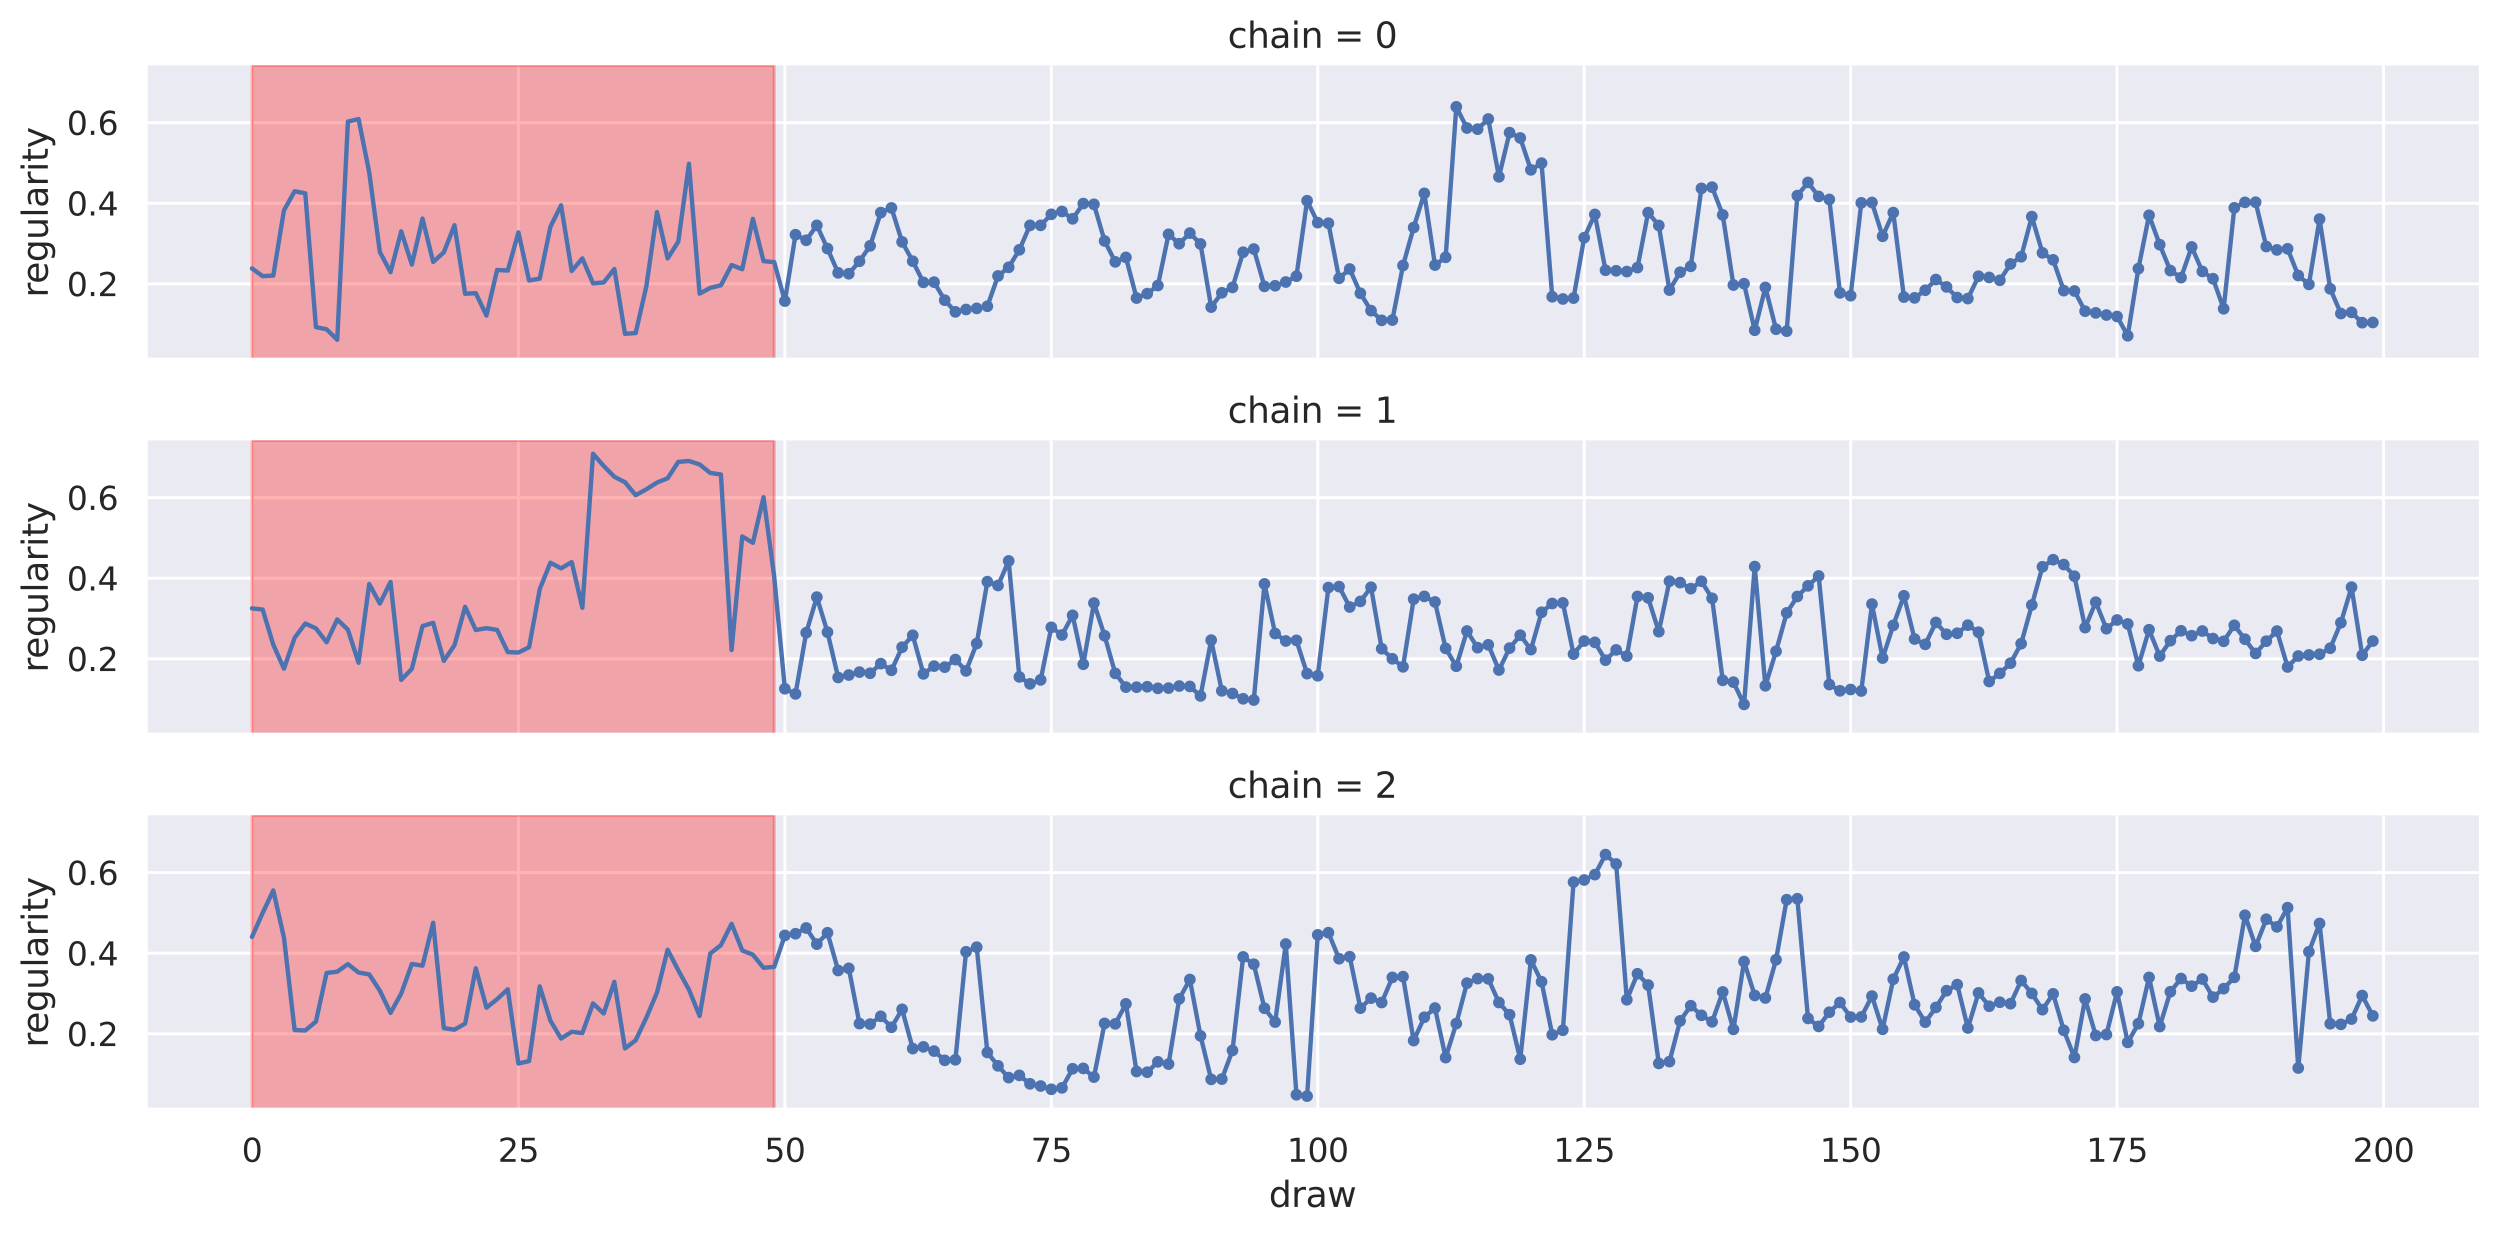 <?xml version="1.0" encoding="utf-8" standalone="no"?>
<!DOCTYPE svg PUBLIC "-//W3C//DTD SVG 1.1//EN"
  "http://www.w3.org/Graphics/SVG/1.1/DTD/svg11.dtd">
<svg xmlns:xlink="http://www.w3.org/1999/xlink" width="853.237pt" height="421.618pt" viewBox="0 0 853.237 421.618" xmlns="http://www.w3.org/2000/svg" version="1.1">
 <defs>
  <style type="text/css">*{stroke-linejoin: round; stroke-linecap: butt}</style>
 </defs>
 <g id="figure_1">
  <g id="patch_1">
   <path d="M 0 421.618 
L 853.237 421.618 
L 853.237 0 
L 0 0 
z
" style="fill: #ffffff"/>
  </g>
  <g id="axes_1">
   <g id="patch_2">
    <path d="M 49.807 122.698 
L 846.037 122.698 
L 846.037 22.318 
L 49.807 22.318 
z
" style="fill: #eaeaf2"/>
   </g>
   <g id="matplotlib.axis_1">
    <g id="xtick_1">
     <g id="line2d_1">
      <path d="M 85.999 122.698 
L 85.999 22.318 
" clip-path="url(#pb106d1e95d)" style="fill: none; stroke: #ffffff; stroke-linecap: round"/>
     </g>
    </g>
    <g id="xtick_2">
     <g id="line2d_2">
      <path d="M 176.935 122.698 
L 176.935 22.318 
" clip-path="url(#pb106d1e95d)" style="fill: none; stroke: #ffffff; stroke-linecap: round"/>
     </g>
    </g>
    <g id="xtick_3">
     <g id="line2d_3">
      <path d="M 267.87 122.698 
L 267.87 22.318 
" clip-path="url(#pb106d1e95d)" style="fill: none; stroke: #ffffff; stroke-linecap: round"/>
     </g>
    </g>
    <g id="xtick_4">
     <g id="line2d_4">
      <path d="M 358.806 122.698 
L 358.806 22.318 
" clip-path="url(#pb106d1e95d)" style="fill: none; stroke: #ffffff; stroke-linecap: round"/>
     </g>
    </g>
    <g id="xtick_5">
     <g id="line2d_5">
      <path d="M 449.741 122.698 
L 449.741 22.318 
" clip-path="url(#pb106d1e95d)" style="fill: none; stroke: #ffffff; stroke-linecap: round"/>
     </g>
    </g>
    <g id="xtick_6">
     <g id="line2d_6">
      <path d="M 540.676 122.698 
L 540.676 22.318 
" clip-path="url(#pb106d1e95d)" style="fill: none; stroke: #ffffff; stroke-linecap: round"/>
     </g>
    </g>
    <g id="xtick_7">
     <g id="line2d_7">
      <path d="M 631.612 122.698 
L 631.612 22.318 
" clip-path="url(#pb106d1e95d)" style="fill: none; stroke: #ffffff; stroke-linecap: round"/>
     </g>
    </g>
    <g id="xtick_8">
     <g id="line2d_8">
      <path d="M 722.547 122.698 
L 722.547 22.318 
" clip-path="url(#pb106d1e95d)" style="fill: none; stroke: #ffffff; stroke-linecap: round"/>
     </g>
    </g>
    <g id="xtick_9">
     <g id="line2d_9">
      <path d="M 813.482 122.698 
L 813.482 22.318 
" clip-path="url(#pb106d1e95d)" style="fill: none; stroke: #ffffff; stroke-linecap: round"/>
     </g>
    </g>
   </g>
   <g id="matplotlib.axis_2">
    <g id="ytick_1">
     <g id="line2d_10">
      <path d="M 49.807 96.88 
L 846.037 96.88 
" clip-path="url(#pb106d1e95d)" style="fill: none; stroke: #ffffff; stroke-linecap: round"/>
     </g>
     <g id="text_1">
      <!-- 0.2 -->
      <g style="fill: #262626" transform="translate(22.814 101.059) scale(0.11 -0.11)">
       <defs>
        <path id="DejaVuSans-30" d="M 2034 4250 
Q 1547 4250 1301 3770 
Q 1056 3291 1056 2328 
Q 1056 1369 1301 889 
Q 1547 409 2034 409 
Q 2525 409 2770 889 
Q 3016 1369 3016 2328 
Q 3016 3291 2770 3770 
Q 2525 4250 2034 4250 
z
M 2034 4750 
Q 2819 4750 3233 4129 
Q 3647 3509 3647 2328 
Q 3647 1150 3233 529 
Q 2819 -91 2034 -91 
Q 1250 -91 836 529 
Q 422 1150 422 2328 
Q 422 3509 836 4129 
Q 1250 4750 2034 4750 
z
" transform="scale(0.016)"/>
        <path id="DejaVuSans-2e" d="M 684 794 
L 1344 794 
L 1344 0 
L 684 0 
L 684 794 
z
" transform="scale(0.016)"/>
        <path id="DejaVuSans-32" d="M 1228 531 
L 3431 531 
L 3431 0 
L 469 0 
L 469 531 
Q 828 903 1448 1529 
Q 2069 2156 2228 2338 
Q 2531 2678 2651 2914 
Q 2772 3150 2772 3378 
Q 2772 3750 2511 3984 
Q 2250 4219 1831 4219 
Q 1534 4219 1204 4116 
Q 875 4013 500 3803 
L 500 4441 
Q 881 4594 1212 4672 
Q 1544 4750 1819 4750 
Q 2544 4750 2975 4387 
Q 3406 4025 3406 3419 
Q 3406 3131 3298 2873 
Q 3191 2616 2906 2266 
Q 2828 2175 2409 1742 
Q 1991 1309 1228 531 
z
" transform="scale(0.016)"/>
       </defs>
       <use xlink:href="#DejaVuSans-30"/>
       <use xlink:href="#DejaVuSans-2e" x="63.623"/>
       <use xlink:href="#DejaVuSans-32" x="95.41"/>
      </g>
     </g>
    </g>
    <g id="ytick_2">
     <g id="line2d_11">
      <path d="M 49.807 69.371 
L 846.037 69.371 
" clip-path="url(#pb106d1e95d)" style="fill: none; stroke: #ffffff; stroke-linecap: round"/>
     </g>
     <g id="text_2">
      <!-- 0.4 -->
      <g style="fill: #262626" transform="translate(22.814 73.55) scale(0.11 -0.11)">
       <defs>
        <path id="DejaVuSans-34" d="M 2419 4116 
L 825 1625 
L 2419 1625 
L 2419 4116 
z
M 2253 4666 
L 3047 4666 
L 3047 1625 
L 3713 1625 
L 3713 1100 
L 3047 1100 
L 3047 0 
L 2419 0 
L 2419 1100 
L 313 1100 
L 313 1709 
L 2253 4666 
z
" transform="scale(0.016)"/>
       </defs>
       <use xlink:href="#DejaVuSans-30"/>
       <use xlink:href="#DejaVuSans-2e" x="63.623"/>
       <use xlink:href="#DejaVuSans-34" x="95.41"/>
      </g>
     </g>
    </g>
    <g id="ytick_3">
     <g id="line2d_12">
      <path d="M 49.807 41.862 
L 846.037 41.862 
" clip-path="url(#pb106d1e95d)" style="fill: none; stroke: #ffffff; stroke-linecap: round"/>
     </g>
     <g id="text_3">
      <!-- 0.6 -->
      <g style="fill: #262626" transform="translate(22.814 46.041) scale(0.11 -0.11)">
       <defs>
        <path id="DejaVuSans-36" d="M 2113 2584 
Q 1688 2584 1439 2293 
Q 1191 2003 1191 1497 
Q 1191 994 1439 701 
Q 1688 409 2113 409 
Q 2538 409 2786 701 
Q 3034 994 3034 1497 
Q 3034 2003 2786 2293 
Q 2538 2584 2113 2584 
z
M 3366 4563 
L 3366 3988 
Q 3128 4100 2886 4159 
Q 2644 4219 2406 4219 
Q 1781 4219 1451 3797 
Q 1122 3375 1075 2522 
Q 1259 2794 1537 2939 
Q 1816 3084 2150 3084 
Q 2853 3084 3261 2657 
Q 3669 2231 3669 1497 
Q 3669 778 3244 343 
Q 2819 -91 2113 -91 
Q 1303 -91 875 529 
Q 447 1150 447 2328 
Q 447 3434 972 4092 
Q 1497 4750 2381 4750 
Q 2619 4750 2861 4703 
Q 3103 4656 3366 4563 
z
" transform="scale(0.016)"/>
       </defs>
       <use xlink:href="#DejaVuSans-30"/>
       <use xlink:href="#DejaVuSans-2e" x="63.623"/>
       <use xlink:href="#DejaVuSans-36" x="95.41"/>
      </g>
     </g>
    </g>
    <g id="text_4">
     <!-- regularity -->
     <g style="fill: #262626" transform="translate(16.318 101.524) rotate(-90) scale(0.12 -0.12)">
      <defs>
       <path id="DejaVuSans-72" d="M 2631 2963 
Q 2534 3019 2420 3045 
Q 2306 3072 2169 3072 
Q 1681 3072 1420 2755 
Q 1159 2438 1159 1844 
L 1159 0 
L 581 0 
L 581 3500 
L 1159 3500 
L 1159 2956 
Q 1341 3275 1631 3429 
Q 1922 3584 2338 3584 
Q 2397 3584 2469 3576 
Q 2541 3569 2628 3553 
L 2631 2963 
z
" transform="scale(0.016)"/>
       <path id="DejaVuSans-65" d="M 3597 1894 
L 3597 1613 
L 953 1613 
Q 991 1019 1311 708 
Q 1631 397 2203 397 
Q 2534 397 2845 478 
Q 3156 559 3463 722 
L 3463 178 
Q 3153 47 2828 -22 
Q 2503 -91 2169 -91 
Q 1331 -91 842 396 
Q 353 884 353 1716 
Q 353 2575 817 3079 
Q 1281 3584 2069 3584 
Q 2775 3584 3186 3129 
Q 3597 2675 3597 1894 
z
M 3022 2063 
Q 3016 2534 2758 2815 
Q 2500 3097 2075 3097 
Q 1594 3097 1305 2825 
Q 1016 2553 972 2059 
L 3022 2063 
z
" transform="scale(0.016)"/>
       <path id="DejaVuSans-67" d="M 2906 1791 
Q 2906 2416 2648 2759 
Q 2391 3103 1925 3103 
Q 1463 3103 1205 2759 
Q 947 2416 947 1791 
Q 947 1169 1205 825 
Q 1463 481 1925 481 
Q 2391 481 2648 825 
Q 2906 1169 2906 1791 
z
M 3481 434 
Q 3481 -459 3084 -895 
Q 2688 -1331 1869 -1331 
Q 1566 -1331 1297 -1286 
Q 1028 -1241 775 -1147 
L 775 -588 
Q 1028 -725 1275 -790 
Q 1522 -856 1778 -856 
Q 2344 -856 2625 -561 
Q 2906 -266 2906 331 
L 2906 616 
Q 2728 306 2450 153 
Q 2172 0 1784 0 
Q 1141 0 747 490 
Q 353 981 353 1791 
Q 353 2603 747 3093 
Q 1141 3584 1784 3584 
Q 2172 3584 2450 3431 
Q 2728 3278 2906 2969 
L 2906 3500 
L 3481 3500 
L 3481 434 
z
" transform="scale(0.016)"/>
       <path id="DejaVuSans-75" d="M 544 1381 
L 544 3500 
L 1119 3500 
L 1119 1403 
Q 1119 906 1312 657 
Q 1506 409 1894 409 
Q 2359 409 2629 706 
Q 2900 1003 2900 1516 
L 2900 3500 
L 3475 3500 
L 3475 0 
L 2900 0 
L 2900 538 
Q 2691 219 2414 64 
Q 2138 -91 1772 -91 
Q 1169 -91 856 284 
Q 544 659 544 1381 
z
M 1991 3584 
L 1991 3584 
z
" transform="scale(0.016)"/>
       <path id="DejaVuSans-6c" d="M 603 4863 
L 1178 4863 
L 1178 0 
L 603 0 
L 603 4863 
z
" transform="scale(0.016)"/>
       <path id="DejaVuSans-61" d="M 2194 1759 
Q 1497 1759 1228 1600 
Q 959 1441 959 1056 
Q 959 750 1161 570 
Q 1363 391 1709 391 
Q 2188 391 2477 730 
Q 2766 1069 2766 1631 
L 2766 1759 
L 2194 1759 
z
M 3341 1997 
L 3341 0 
L 2766 0 
L 2766 531 
Q 2569 213 2275 61 
Q 1981 -91 1556 -91 
Q 1019 -91 701 211 
Q 384 513 384 1019 
Q 384 1609 779 1909 
Q 1175 2209 1959 2209 
L 2766 2209 
L 2766 2266 
Q 2766 2663 2505 2880 
Q 2244 3097 1772 3097 
Q 1472 3097 1187 3025 
Q 903 2953 641 2809 
L 641 3341 
Q 956 3463 1253 3523 
Q 1550 3584 1831 3584 
Q 2591 3584 2966 3190 
Q 3341 2797 3341 1997 
z
" transform="scale(0.016)"/>
       <path id="DejaVuSans-69" d="M 603 3500 
L 1178 3500 
L 1178 0 
L 603 0 
L 603 3500 
z
M 603 4863 
L 1178 4863 
L 1178 4134 
L 603 4134 
L 603 4863 
z
" transform="scale(0.016)"/>
       <path id="DejaVuSans-74" d="M 1172 4494 
L 1172 3500 
L 2356 3500 
L 2356 3053 
L 1172 3053 
L 1172 1153 
Q 1172 725 1289 603 
Q 1406 481 1766 481 
L 2356 481 
L 2356 0 
L 1766 0 
Q 1100 0 847 248 
Q 594 497 594 1153 
L 594 3053 
L 172 3053 
L 172 3500 
L 594 3500 
L 594 4494 
L 1172 4494 
z
" transform="scale(0.016)"/>
       <path id="DejaVuSans-79" d="M 2059 -325 
Q 1816 -950 1584 -1140 
Q 1353 -1331 966 -1331 
L 506 -1331 
L 506 -850 
L 844 -850 
Q 1081 -850 1212 -737 
Q 1344 -625 1503 -206 
L 1606 56 
L 191 3500 
L 800 3500 
L 1894 763 
L 2988 3500 
L 3597 3500 
L 2059 -325 
z
" transform="scale(0.016)"/>
      </defs>
      <use xlink:href="#DejaVuSans-72"/>
      <use xlink:href="#DejaVuSans-65" x="38.863"/>
      <use xlink:href="#DejaVuSans-67" x="100.387"/>
      <use xlink:href="#DejaVuSans-75" x="163.863"/>
      <use xlink:href="#DejaVuSans-6c" x="227.242"/>
      <use xlink:href="#DejaVuSans-61" x="255.025"/>
      <use xlink:href="#DejaVuSans-72" x="316.305"/>
      <use xlink:href="#DejaVuSans-69" x="357.418"/>
      <use xlink:href="#DejaVuSans-74" x="385.201"/>
      <use xlink:href="#DejaVuSans-79" x="424.41"/>
     </g>
    </g>
   </g>
   <g id="PolyCollection_1"/>
   <g id="patch_3">
    <path d="M 85.999 122.698 
L 85.999 22.318 
L 264.233 22.318 
L 264.233 122.698 
z
" clip-path="url(#pb106d1e95d)" style="fill: #ff0000; opacity: 0.3; stroke: #ff0000; stroke-linejoin: miter"/>
   </g>
   <g id="line2d_13">
    <path d="M 85.999 91.626 
L 89.637 94.247 
L 93.274 94.058 
L 96.912 71.799 
L 100.549 65.274 
L 104.187 65.986 
L 107.824 111.652 
L 111.461 112.387 
L 115.099 115.955 
L 118.736 41.505 
L 122.374 40.636 
L 126.011 58.81 
L 129.648 86.021 
L 133.286 92.869 
L 136.923 78.953 
L 140.561 90.283 
L 144.198 74.603 
L 147.836 89.398 
L 151.473 86.137 
L 155.11 76.864 
L 158.748 100.27 
L 162.385 100.056 
L 166.023 107.689 
L 169.66 92.138 
L 173.297 92.344 
L 176.935 79.315 
L 180.572 95.718 
L 184.21 95.102 
L 187.847 77.418 
L 191.484 70.082 
L 195.122 92.459 
L 198.759 88.199 
L 202.397 96.7 
L 206.034 96.389 
L 209.672 91.813 
L 213.309 113.939 
L 216.946 113.675 
L 220.584 97.771 
L 224.221 72.398 
L 227.859 88.188 
L 231.496 82.478 
L 235.133 55.9 
L 238.771 100.222 
L 242.408 98.237 
L 246.046 97.377 
L 249.683 90.45 
L 253.321 91.874 
L 256.958 74.686 
L 260.595 89.121 
L 264.233 89.465 
L 267.87 102.762 
L 271.508 80.094 
L 275.145 82.004 
L 278.782 76.919 
L 282.42 84.84 
L 286.057 93.112 
L 289.695 93.418 
L 293.332 89.167 
L 296.969 83.907 
L 300.607 72.56 
L 304.244 70.962 
L 307.882 82.563 
L 311.519 89.155 
L 315.157 96.374 
L 318.794 96.296 
L 322.431 102.45 
L 326.069 106.435 
L 329.706 105.628 
L 333.344 105.254 
L 336.981 104.527 
L 340.618 94.187 
L 344.256 91.228 
L 347.893 85.264 
L 351.531 76.913 
L 355.168 76.906 
L 358.806 73.146 
L 362.443 72.174 
L 366.08 74.676 
L 369.718 69.474 
L 373.355 69.739 
L 376.993 82.244 
L 380.63 89.372 
L 384.267 87.846 
L 387.905 101.729 
L 391.542 100.229 
L 395.18 97.442 
L 398.817 79.972 
L 402.455 83.184 
L 406.092 79.561 
L 409.729 83.268 
L 413.367 104.817 
L 417.004 99.928 
L 420.642 98.095 
L 424.279 86.08 
L 427.916 85.001 
L 431.554 97.737 
L 435.191 97.526 
L 438.829 96.252 
L 442.466 94.265 
L 446.103 68.518 
L 449.741 75.991 
L 453.378 76.195 
L 457.016 94.987 
L 460.653 91.813 
L 464.291 100.104 
L 467.928 106.023 
L 471.565 109.332 
L 475.203 109.235 
L 478.84 90.619 
L 482.478 77.648 
L 486.115 65.991 
L 489.752 90.465 
L 493.39 87.825 
L 497.027 36.461 
L 500.665 43.693 
L 504.302 44.083 
L 507.94 40.622 
L 511.577 60.351 
L 515.214 45.279 
L 518.852 47.077 
L 522.489 57.969 
L 526.127 55.685 
L 529.764 101.284 
L 533.401 102.038 
L 537.039 101.742 
L 540.676 81.113 
L 544.314 73.183 
L 547.951 92.238 
L 555.226 92.686 
L 558.863 91.338 
L 562.501 72.568 
L 566.138 76.943 
L 569.776 99.009 
L 573.413 92.911 
L 577.05 90.896 
L 580.688 64.293 
L 584.325 63.882 
L 587.963 73.353 
L 591.6 97.28 
L 595.237 96.827 
L 598.875 112.709 
L 602.512 98.09 
L 606.15 112.369 
L 609.787 113.027 
L 613.425 66.764 
L 617.062 62.259 
L 620.699 67.046 
L 624.337 68.069 
L 627.974 99.966 
L 631.612 100.926 
L 635.249 69.235 
L 638.886 69.108 
L 642.524 80.647 
L 646.161 72.561 
L 649.799 101.394 
L 653.436 101.667 
L 657.074 99.057 
L 660.711 95.402 
L 664.348 97.922 
L 667.986 101.551 
L 671.623 101.907 
L 675.261 94.283 
L 678.898 94.682 
L 682.535 95.668 
L 686.173 90.092 
L 689.81 87.624 
L 693.448 73.931 
L 697.085 86.298 
L 700.722 88.685 
L 704.36 99.192 
L 707.997 99.322 
L 711.635 106.202 
L 715.272 106.788 
L 718.91 107.523 
L 722.547 108.016 
L 726.184 114.588 
L 729.822 91.692 
L 733.459 73.479 
L 737.097 83.503 
L 740.734 92.345 
L 744.371 94.753 
L 748.009 84.283 
L 751.646 92.638 
L 755.284 95.116 
L 758.921 105.379 
L 762.559 70.936 
L 766.196 69.062 
L 769.833 69.025 
L 773.471 84.14 
L 777.108 85.294 
L 780.746 84.921 
L 784.383 94.024 
L 788.02 97.062 
L 791.658 74.777 
L 795.295 98.569 
L 798.933 107.009 
L 802.57 106.613 
L 806.207 110.134 
L 809.845 110.059 
L 809.845 110.059 
" clip-path="url(#pb106d1e95d)" style="fill: none; stroke: #4c72b0; stroke-width: 1.5; stroke-linecap: round"/>
   </g>
   <g id="line2d_14">
    <defs>
     <path id="mad52d99e43" d="M 0 1.5 
C 0.398 1.5 0.779 1.342 1.061 1.061 
C 1.342 0.779 1.5 0.398 1.5 0 
C 1.5 -0.398 1.342 -0.779 1.061 -1.061 
C 0.779 -1.342 0.398 -1.5 0 -1.5 
C -0.398 -1.5 -0.779 -1.342 -1.061 -1.061 
C -1.342 -0.779 -1.5 -0.398 -1.5 0 
C -1.5 0.398 -1.342 0.779 -1.061 1.061 
C -0.779 1.342 -0.398 1.5 0 1.5 
z
" style="stroke: #4c72b0"/>
    </defs>
    <g clip-path="url(#pb106d1e95d)">
     <use xlink:href="#mad52d99e43" x="267.87" y="102.762" style="fill: #4c72b0; stroke: #4c72b0"/>
     <use xlink:href="#mad52d99e43" x="271.508" y="80.094" style="fill: #4c72b0; stroke: #4c72b0"/>
     <use xlink:href="#mad52d99e43" x="275.145" y="82.004" style="fill: #4c72b0; stroke: #4c72b0"/>
     <use xlink:href="#mad52d99e43" x="278.782" y="76.919" style="fill: #4c72b0; stroke: #4c72b0"/>
     <use xlink:href="#mad52d99e43" x="282.42" y="84.84" style="fill: #4c72b0; stroke: #4c72b0"/>
     <use xlink:href="#mad52d99e43" x="286.057" y="93.112" style="fill: #4c72b0; stroke: #4c72b0"/>
     <use xlink:href="#mad52d99e43" x="289.695" y="93.418" style="fill: #4c72b0; stroke: #4c72b0"/>
     <use xlink:href="#mad52d99e43" x="293.332" y="89.167" style="fill: #4c72b0; stroke: #4c72b0"/>
     <use xlink:href="#mad52d99e43" x="296.969" y="83.907" style="fill: #4c72b0; stroke: #4c72b0"/>
     <use xlink:href="#mad52d99e43" x="300.607" y="72.56" style="fill: #4c72b0; stroke: #4c72b0"/>
     <use xlink:href="#mad52d99e43" x="304.244" y="70.962" style="fill: #4c72b0; stroke: #4c72b0"/>
     <use xlink:href="#mad52d99e43" x="307.882" y="82.563" style="fill: #4c72b0; stroke: #4c72b0"/>
     <use xlink:href="#mad52d99e43" x="311.519" y="89.155" style="fill: #4c72b0; stroke: #4c72b0"/>
     <use xlink:href="#mad52d99e43" x="315.157" y="96.374" style="fill: #4c72b0; stroke: #4c72b0"/>
     <use xlink:href="#mad52d99e43" x="318.794" y="96.296" style="fill: #4c72b0; stroke: #4c72b0"/>
     <use xlink:href="#mad52d99e43" x="322.431" y="102.45" style="fill: #4c72b0; stroke: #4c72b0"/>
     <use xlink:href="#mad52d99e43" x="326.069" y="106.435" style="fill: #4c72b0; stroke: #4c72b0"/>
     <use xlink:href="#mad52d99e43" x="329.706" y="105.628" style="fill: #4c72b0; stroke: #4c72b0"/>
     <use xlink:href="#mad52d99e43" x="333.344" y="105.254" style="fill: #4c72b0; stroke: #4c72b0"/>
     <use xlink:href="#mad52d99e43" x="336.981" y="104.527" style="fill: #4c72b0; stroke: #4c72b0"/>
     <use xlink:href="#mad52d99e43" x="340.618" y="94.187" style="fill: #4c72b0; stroke: #4c72b0"/>
     <use xlink:href="#mad52d99e43" x="344.256" y="91.228" style="fill: #4c72b0; stroke: #4c72b0"/>
     <use xlink:href="#mad52d99e43" x="347.893" y="85.264" style="fill: #4c72b0; stroke: #4c72b0"/>
     <use xlink:href="#mad52d99e43" x="351.531" y="76.913" style="fill: #4c72b0; stroke: #4c72b0"/>
     <use xlink:href="#mad52d99e43" x="355.168" y="76.906" style="fill: #4c72b0; stroke: #4c72b0"/>
     <use xlink:href="#mad52d99e43" x="358.806" y="73.146" style="fill: #4c72b0; stroke: #4c72b0"/>
     <use xlink:href="#mad52d99e43" x="362.443" y="72.174" style="fill: #4c72b0; stroke: #4c72b0"/>
     <use xlink:href="#mad52d99e43" x="366.08" y="74.676" style="fill: #4c72b0; stroke: #4c72b0"/>
     <use xlink:href="#mad52d99e43" x="369.718" y="69.474" style="fill: #4c72b0; stroke: #4c72b0"/>
     <use xlink:href="#mad52d99e43" x="373.355" y="69.739" style="fill: #4c72b0; stroke: #4c72b0"/>
     <use xlink:href="#mad52d99e43" x="376.993" y="82.244" style="fill: #4c72b0; stroke: #4c72b0"/>
     <use xlink:href="#mad52d99e43" x="380.63" y="89.372" style="fill: #4c72b0; stroke: #4c72b0"/>
     <use xlink:href="#mad52d99e43" x="384.267" y="87.846" style="fill: #4c72b0; stroke: #4c72b0"/>
     <use xlink:href="#mad52d99e43" x="387.905" y="101.729" style="fill: #4c72b0; stroke: #4c72b0"/>
     <use xlink:href="#mad52d99e43" x="391.542" y="100.229" style="fill: #4c72b0; stroke: #4c72b0"/>
     <use xlink:href="#mad52d99e43" x="395.18" y="97.442" style="fill: #4c72b0; stroke: #4c72b0"/>
     <use xlink:href="#mad52d99e43" x="398.817" y="79.972" style="fill: #4c72b0; stroke: #4c72b0"/>
     <use xlink:href="#mad52d99e43" x="402.455" y="83.184" style="fill: #4c72b0; stroke: #4c72b0"/>
     <use xlink:href="#mad52d99e43" x="406.092" y="79.561" style="fill: #4c72b0; stroke: #4c72b0"/>
     <use xlink:href="#mad52d99e43" x="409.729" y="83.268" style="fill: #4c72b0; stroke: #4c72b0"/>
     <use xlink:href="#mad52d99e43" x="413.367" y="104.817" style="fill: #4c72b0; stroke: #4c72b0"/>
     <use xlink:href="#mad52d99e43" x="417.004" y="99.928" style="fill: #4c72b0; stroke: #4c72b0"/>
     <use xlink:href="#mad52d99e43" x="420.642" y="98.095" style="fill: #4c72b0; stroke: #4c72b0"/>
     <use xlink:href="#mad52d99e43" x="424.279" y="86.08" style="fill: #4c72b0; stroke: #4c72b0"/>
     <use xlink:href="#mad52d99e43" x="427.916" y="85.001" style="fill: #4c72b0; stroke: #4c72b0"/>
     <use xlink:href="#mad52d99e43" x="431.554" y="97.737" style="fill: #4c72b0; stroke: #4c72b0"/>
     <use xlink:href="#mad52d99e43" x="435.191" y="97.526" style="fill: #4c72b0; stroke: #4c72b0"/>
     <use xlink:href="#mad52d99e43" x="438.829" y="96.252" style="fill: #4c72b0; stroke: #4c72b0"/>
     <use xlink:href="#mad52d99e43" x="442.466" y="94.265" style="fill: #4c72b0; stroke: #4c72b0"/>
     <use xlink:href="#mad52d99e43" x="446.103" y="68.518" style="fill: #4c72b0; stroke: #4c72b0"/>
     <use xlink:href="#mad52d99e43" x="449.741" y="75.991" style="fill: #4c72b0; stroke: #4c72b0"/>
     <use xlink:href="#mad52d99e43" x="453.378" y="76.195" style="fill: #4c72b0; stroke: #4c72b0"/>
     <use xlink:href="#mad52d99e43" x="457.016" y="94.987" style="fill: #4c72b0; stroke: #4c72b0"/>
     <use xlink:href="#mad52d99e43" x="460.653" y="91.813" style="fill: #4c72b0; stroke: #4c72b0"/>
     <use xlink:href="#mad52d99e43" x="464.291" y="100.104" style="fill: #4c72b0; stroke: #4c72b0"/>
     <use xlink:href="#mad52d99e43" x="467.928" y="106.023" style="fill: #4c72b0; stroke: #4c72b0"/>
     <use xlink:href="#mad52d99e43" x="471.565" y="109.332" style="fill: #4c72b0; stroke: #4c72b0"/>
     <use xlink:href="#mad52d99e43" x="475.203" y="109.235" style="fill: #4c72b0; stroke: #4c72b0"/>
     <use xlink:href="#mad52d99e43" x="478.84" y="90.619" style="fill: #4c72b0; stroke: #4c72b0"/>
     <use xlink:href="#mad52d99e43" x="482.478" y="77.648" style="fill: #4c72b0; stroke: #4c72b0"/>
     <use xlink:href="#mad52d99e43" x="486.115" y="65.991" style="fill: #4c72b0; stroke: #4c72b0"/>
     <use xlink:href="#mad52d99e43" x="489.752" y="90.465" style="fill: #4c72b0; stroke: #4c72b0"/>
     <use xlink:href="#mad52d99e43" x="493.39" y="87.825" style="fill: #4c72b0; stroke: #4c72b0"/>
     <use xlink:href="#mad52d99e43" x="497.027" y="36.461" style="fill: #4c72b0; stroke: #4c72b0"/>
     <use xlink:href="#mad52d99e43" x="500.665" y="43.693" style="fill: #4c72b0; stroke: #4c72b0"/>
     <use xlink:href="#mad52d99e43" x="504.302" y="44.083" style="fill: #4c72b0; stroke: #4c72b0"/>
     <use xlink:href="#mad52d99e43" x="507.94" y="40.622" style="fill: #4c72b0; stroke: #4c72b0"/>
     <use xlink:href="#mad52d99e43" x="511.577" y="60.351" style="fill: #4c72b0; stroke: #4c72b0"/>
     <use xlink:href="#mad52d99e43" x="515.214" y="45.279" style="fill: #4c72b0; stroke: #4c72b0"/>
     <use xlink:href="#mad52d99e43" x="518.852" y="47.077" style="fill: #4c72b0; stroke: #4c72b0"/>
     <use xlink:href="#mad52d99e43" x="522.489" y="57.969" style="fill: #4c72b0; stroke: #4c72b0"/>
     <use xlink:href="#mad52d99e43" x="526.127" y="55.685" style="fill: #4c72b0; stroke: #4c72b0"/>
     <use xlink:href="#mad52d99e43" x="529.764" y="101.284" style="fill: #4c72b0; stroke: #4c72b0"/>
     <use xlink:href="#mad52d99e43" x="533.401" y="102.038" style="fill: #4c72b0; stroke: #4c72b0"/>
     <use xlink:href="#mad52d99e43" x="537.039" y="101.742" style="fill: #4c72b0; stroke: #4c72b0"/>
     <use xlink:href="#mad52d99e43" x="540.676" y="81.113" style="fill: #4c72b0; stroke: #4c72b0"/>
     <use xlink:href="#mad52d99e43" x="544.314" y="73.183" style="fill: #4c72b0; stroke: #4c72b0"/>
     <use xlink:href="#mad52d99e43" x="547.951" y="92.238" style="fill: #4c72b0; stroke: #4c72b0"/>
     <use xlink:href="#mad52d99e43" x="551.588" y="92.412" style="fill: #4c72b0; stroke: #4c72b0"/>
     <use xlink:href="#mad52d99e43" x="555.226" y="92.686" style="fill: #4c72b0; stroke: #4c72b0"/>
     <use xlink:href="#mad52d99e43" x="558.863" y="91.338" style="fill: #4c72b0; stroke: #4c72b0"/>
     <use xlink:href="#mad52d99e43" x="562.501" y="72.568" style="fill: #4c72b0; stroke: #4c72b0"/>
     <use xlink:href="#mad52d99e43" x="566.138" y="76.943" style="fill: #4c72b0; stroke: #4c72b0"/>
     <use xlink:href="#mad52d99e43" x="569.776" y="99.009" style="fill: #4c72b0; stroke: #4c72b0"/>
     <use xlink:href="#mad52d99e43" x="573.413" y="92.911" style="fill: #4c72b0; stroke: #4c72b0"/>
     <use xlink:href="#mad52d99e43" x="577.05" y="90.896" style="fill: #4c72b0; stroke: #4c72b0"/>
     <use xlink:href="#mad52d99e43" x="580.688" y="64.293" style="fill: #4c72b0; stroke: #4c72b0"/>
     <use xlink:href="#mad52d99e43" x="584.325" y="63.882" style="fill: #4c72b0; stroke: #4c72b0"/>
     <use xlink:href="#mad52d99e43" x="587.963" y="73.353" style="fill: #4c72b0; stroke: #4c72b0"/>
     <use xlink:href="#mad52d99e43" x="591.6" y="97.28" style="fill: #4c72b0; stroke: #4c72b0"/>
     <use xlink:href="#mad52d99e43" x="595.237" y="96.827" style="fill: #4c72b0; stroke: #4c72b0"/>
     <use xlink:href="#mad52d99e43" x="598.875" y="112.709" style="fill: #4c72b0; stroke: #4c72b0"/>
     <use xlink:href="#mad52d99e43" x="602.512" y="98.09" style="fill: #4c72b0; stroke: #4c72b0"/>
     <use xlink:href="#mad52d99e43" x="606.15" y="112.369" style="fill: #4c72b0; stroke: #4c72b0"/>
     <use xlink:href="#mad52d99e43" x="609.787" y="113.027" style="fill: #4c72b0; stroke: #4c72b0"/>
     <use xlink:href="#mad52d99e43" x="613.425" y="66.764" style="fill: #4c72b0; stroke: #4c72b0"/>
     <use xlink:href="#mad52d99e43" x="617.062" y="62.259" style="fill: #4c72b0; stroke: #4c72b0"/>
     <use xlink:href="#mad52d99e43" x="620.699" y="67.046" style="fill: #4c72b0; stroke: #4c72b0"/>
     <use xlink:href="#mad52d99e43" x="624.337" y="68.069" style="fill: #4c72b0; stroke: #4c72b0"/>
     <use xlink:href="#mad52d99e43" x="627.974" y="99.966" style="fill: #4c72b0; stroke: #4c72b0"/>
     <use xlink:href="#mad52d99e43" x="631.612" y="100.926" style="fill: #4c72b0; stroke: #4c72b0"/>
     <use xlink:href="#mad52d99e43" x="635.249" y="69.235" style="fill: #4c72b0; stroke: #4c72b0"/>
     <use xlink:href="#mad52d99e43" x="638.886" y="69.108" style="fill: #4c72b0; stroke: #4c72b0"/>
     <use xlink:href="#mad52d99e43" x="642.524" y="80.647" style="fill: #4c72b0; stroke: #4c72b0"/>
     <use xlink:href="#mad52d99e43" x="646.161" y="72.561" style="fill: #4c72b0; stroke: #4c72b0"/>
     <use xlink:href="#mad52d99e43" x="649.799" y="101.394" style="fill: #4c72b0; stroke: #4c72b0"/>
     <use xlink:href="#mad52d99e43" x="653.436" y="101.667" style="fill: #4c72b0; stroke: #4c72b0"/>
     <use xlink:href="#mad52d99e43" x="657.074" y="99.057" style="fill: #4c72b0; stroke: #4c72b0"/>
     <use xlink:href="#mad52d99e43" x="660.711" y="95.402" style="fill: #4c72b0; stroke: #4c72b0"/>
     <use xlink:href="#mad52d99e43" x="664.348" y="97.922" style="fill: #4c72b0; stroke: #4c72b0"/>
     <use xlink:href="#mad52d99e43" x="667.986" y="101.551" style="fill: #4c72b0; stroke: #4c72b0"/>
     <use xlink:href="#mad52d99e43" x="671.623" y="101.907" style="fill: #4c72b0; stroke: #4c72b0"/>
     <use xlink:href="#mad52d99e43" x="675.261" y="94.283" style="fill: #4c72b0; stroke: #4c72b0"/>
     <use xlink:href="#mad52d99e43" x="678.898" y="94.682" style="fill: #4c72b0; stroke: #4c72b0"/>
     <use xlink:href="#mad52d99e43" x="682.535" y="95.668" style="fill: #4c72b0; stroke: #4c72b0"/>
     <use xlink:href="#mad52d99e43" x="686.173" y="90.092" style="fill: #4c72b0; stroke: #4c72b0"/>
     <use xlink:href="#mad52d99e43" x="689.81" y="87.624" style="fill: #4c72b0; stroke: #4c72b0"/>
     <use xlink:href="#mad52d99e43" x="693.448" y="73.931" style="fill: #4c72b0; stroke: #4c72b0"/>
     <use xlink:href="#mad52d99e43" x="697.085" y="86.298" style="fill: #4c72b0; stroke: #4c72b0"/>
     <use xlink:href="#mad52d99e43" x="700.722" y="88.685" style="fill: #4c72b0; stroke: #4c72b0"/>
     <use xlink:href="#mad52d99e43" x="704.36" y="99.192" style="fill: #4c72b0; stroke: #4c72b0"/>
     <use xlink:href="#mad52d99e43" x="707.997" y="99.322" style="fill: #4c72b0; stroke: #4c72b0"/>
     <use xlink:href="#mad52d99e43" x="711.635" y="106.202" style="fill: #4c72b0; stroke: #4c72b0"/>
     <use xlink:href="#mad52d99e43" x="715.272" y="106.788" style="fill: #4c72b0; stroke: #4c72b0"/>
     <use xlink:href="#mad52d99e43" x="718.91" y="107.523" style="fill: #4c72b0; stroke: #4c72b0"/>
     <use xlink:href="#mad52d99e43" x="722.547" y="108.016" style="fill: #4c72b0; stroke: #4c72b0"/>
     <use xlink:href="#mad52d99e43" x="726.184" y="114.588" style="fill: #4c72b0; stroke: #4c72b0"/>
     <use xlink:href="#mad52d99e43" x="729.822" y="91.692" style="fill: #4c72b0; stroke: #4c72b0"/>
     <use xlink:href="#mad52d99e43" x="733.459" y="73.479" style="fill: #4c72b0; stroke: #4c72b0"/>
     <use xlink:href="#mad52d99e43" x="737.097" y="83.503" style="fill: #4c72b0; stroke: #4c72b0"/>
     <use xlink:href="#mad52d99e43" x="740.734" y="92.345" style="fill: #4c72b0; stroke: #4c72b0"/>
     <use xlink:href="#mad52d99e43" x="744.371" y="94.753" style="fill: #4c72b0; stroke: #4c72b0"/>
     <use xlink:href="#mad52d99e43" x="748.009" y="84.283" style="fill: #4c72b0; stroke: #4c72b0"/>
     <use xlink:href="#mad52d99e43" x="751.646" y="92.638" style="fill: #4c72b0; stroke: #4c72b0"/>
     <use xlink:href="#mad52d99e43" x="755.284" y="95.116" style="fill: #4c72b0; stroke: #4c72b0"/>
     <use xlink:href="#mad52d99e43" x="758.921" y="105.379" style="fill: #4c72b0; stroke: #4c72b0"/>
     <use xlink:href="#mad52d99e43" x="762.559" y="70.936" style="fill: #4c72b0; stroke: #4c72b0"/>
     <use xlink:href="#mad52d99e43" x="766.196" y="69.062" style="fill: #4c72b0; stroke: #4c72b0"/>
     <use xlink:href="#mad52d99e43" x="769.833" y="69.025" style="fill: #4c72b0; stroke: #4c72b0"/>
     <use xlink:href="#mad52d99e43" x="773.471" y="84.14" style="fill: #4c72b0; stroke: #4c72b0"/>
     <use xlink:href="#mad52d99e43" x="777.108" y="85.294" style="fill: #4c72b0; stroke: #4c72b0"/>
     <use xlink:href="#mad52d99e43" x="780.746" y="84.921" style="fill: #4c72b0; stroke: #4c72b0"/>
     <use xlink:href="#mad52d99e43" x="784.383" y="94.024" style="fill: #4c72b0; stroke: #4c72b0"/>
     <use xlink:href="#mad52d99e43" x="788.02" y="97.062" style="fill: #4c72b0; stroke: #4c72b0"/>
     <use xlink:href="#mad52d99e43" x="791.658" y="74.777" style="fill: #4c72b0; stroke: #4c72b0"/>
     <use xlink:href="#mad52d99e43" x="795.295" y="98.569" style="fill: #4c72b0; stroke: #4c72b0"/>
     <use xlink:href="#mad52d99e43" x="798.933" y="107.009" style="fill: #4c72b0; stroke: #4c72b0"/>
     <use xlink:href="#mad52d99e43" x="802.57" y="106.613" style="fill: #4c72b0; stroke: #4c72b0"/>
     <use xlink:href="#mad52d99e43" x="806.207" y="110.134" style="fill: #4c72b0; stroke: #4c72b0"/>
     <use xlink:href="#mad52d99e43" x="809.845" y="110.059" style="fill: #4c72b0; stroke: #4c72b0"/>
    </g>
   </g>
   <g id="patch_4">
    <path d="M 49.807 122.698 
L 49.807 22.318 
" style="fill: none; stroke: #ffffff; stroke-width: 1.25; stroke-linejoin: miter; stroke-linecap: square"/>
   </g>
   <g id="patch_5">
    <path d="M 49.807 122.698 
L 846.037 122.698 
" style="fill: none; stroke: #ffffff; stroke-width: 1.25; stroke-linejoin: miter; stroke-linecap: square"/>
   </g>
   <g id="text_5">
    <!-- chain = 0 -->
    <g style="fill: #262626" transform="translate(419.015 16.318) scale(0.12 -0.12)">
     <defs>
      <path id="DejaVuSans-63" d="M 3122 3366 
L 3122 2828 
Q 2878 2963 2633 3030 
Q 2388 3097 2138 3097 
Q 1578 3097 1268 2742 
Q 959 2388 959 1747 
Q 959 1106 1268 751 
Q 1578 397 2138 397 
Q 2388 397 2633 464 
Q 2878 531 3122 666 
L 3122 134 
Q 2881 22 2623 -34 
Q 2366 -91 2075 -91 
Q 1284 -91 818 406 
Q 353 903 353 1747 
Q 353 2603 823 3093 
Q 1294 3584 2113 3584 
Q 2378 3584 2631 3529 
Q 2884 3475 3122 3366 
z
" transform="scale(0.016)"/>
      <path id="DejaVuSans-68" d="M 3513 2113 
L 3513 0 
L 2938 0 
L 2938 2094 
Q 2938 2591 2744 2837 
Q 2550 3084 2163 3084 
Q 1697 3084 1428 2787 
Q 1159 2491 1159 1978 
L 1159 0 
L 581 0 
L 581 4863 
L 1159 4863 
L 1159 2956 
Q 1366 3272 1645 3428 
Q 1925 3584 2291 3584 
Q 2894 3584 3203 3211 
Q 3513 2838 3513 2113 
z
" transform="scale(0.016)"/>
      <path id="DejaVuSans-6e" d="M 3513 2113 
L 3513 0 
L 2938 0 
L 2938 2094 
Q 2938 2591 2744 2837 
Q 2550 3084 2163 3084 
Q 1697 3084 1428 2787 
Q 1159 2491 1159 1978 
L 1159 0 
L 581 0 
L 581 3500 
L 1159 3500 
L 1159 2956 
Q 1366 3272 1645 3428 
Q 1925 3584 2291 3584 
Q 2894 3584 3203 3211 
Q 3513 2838 3513 2113 
z
" transform="scale(0.016)"/>
      <path id="DejaVuSans-20" transform="scale(0.016)"/>
      <path id="DejaVuSans-3d" d="M 678 2906 
L 4684 2906 
L 4684 2381 
L 678 2381 
L 678 2906 
z
M 678 1631 
L 4684 1631 
L 4684 1100 
L 678 1100 
L 678 1631 
z
" transform="scale(0.016)"/>
     </defs>
     <use xlink:href="#DejaVuSans-63"/>
     <use xlink:href="#DejaVuSans-68" x="54.98"/>
     <use xlink:href="#DejaVuSans-61" x="118.359"/>
     <use xlink:href="#DejaVuSans-69" x="179.639"/>
     <use xlink:href="#DejaVuSans-6e" x="207.422"/>
     <use xlink:href="#DejaVuSans-20" x="270.801"/>
     <use xlink:href="#DejaVuSans-3d" x="302.588"/>
     <use xlink:href="#DejaVuSans-20" x="386.377"/>
     <use xlink:href="#DejaVuSans-30" x="418.164"/>
    </g>
   </g>
  </g>
  <g id="axes_2">
   <g id="patch_6">
    <path d="M 49.807 250.678 
L 846.037 250.678 
L 846.037 150.298 
L 49.807 150.298 
z
" style="fill: #eaeaf2"/>
   </g>
   <g id="matplotlib.axis_3">
    <g id="xtick_10">
     <g id="line2d_15">
      <path d="M 85.999 250.678 
L 85.999 150.298 
" clip-path="url(#pa8c6450528)" style="fill: none; stroke: #ffffff; stroke-linecap: round"/>
     </g>
    </g>
    <g id="xtick_11">
     <g id="line2d_16">
      <path d="M 176.935 250.678 
L 176.935 150.298 
" clip-path="url(#pa8c6450528)" style="fill: none; stroke: #ffffff; stroke-linecap: round"/>
     </g>
    </g>
    <g id="xtick_12">
     <g id="line2d_17">
      <path d="M 267.87 250.678 
L 267.87 150.298 
" clip-path="url(#pa8c6450528)" style="fill: none; stroke: #ffffff; stroke-linecap: round"/>
     </g>
    </g>
    <g id="xtick_13">
     <g id="line2d_18">
      <path d="M 358.806 250.678 
L 358.806 150.298 
" clip-path="url(#pa8c6450528)" style="fill: none; stroke: #ffffff; stroke-linecap: round"/>
     </g>
    </g>
    <g id="xtick_14">
     <g id="line2d_19">
      <path d="M 449.741 250.678 
L 449.741 150.298 
" clip-path="url(#pa8c6450528)" style="fill: none; stroke: #ffffff; stroke-linecap: round"/>
     </g>
    </g>
    <g id="xtick_15">
     <g id="line2d_20">
      <path d="M 540.676 250.678 
L 540.676 150.298 
" clip-path="url(#pa8c6450528)" style="fill: none; stroke: #ffffff; stroke-linecap: round"/>
     </g>
    </g>
    <g id="xtick_16">
     <g id="line2d_21">
      <path d="M 631.612 250.678 
L 631.612 150.298 
" clip-path="url(#pa8c6450528)" style="fill: none; stroke: #ffffff; stroke-linecap: round"/>
     </g>
    </g>
    <g id="xtick_17">
     <g id="line2d_22">
      <path d="M 722.547 250.678 
L 722.547 150.298 
" clip-path="url(#pa8c6450528)" style="fill: none; stroke: #ffffff; stroke-linecap: round"/>
     </g>
    </g>
    <g id="xtick_18">
     <g id="line2d_23">
      <path d="M 813.482 250.678 
L 813.482 150.298 
" clip-path="url(#pa8c6450528)" style="fill: none; stroke: #ffffff; stroke-linecap: round"/>
     </g>
    </g>
   </g>
   <g id="matplotlib.axis_4">
    <g id="ytick_4">
     <g id="line2d_24">
      <path d="M 49.807 224.86 
L 846.037 224.86 
" clip-path="url(#pa8c6450528)" style="fill: none; stroke: #ffffff; stroke-linecap: round"/>
     </g>
     <g id="text_6">
      <!-- 0.2 -->
      <g style="fill: #262626" transform="translate(22.814 229.039) scale(0.11 -0.11)">
       <use xlink:href="#DejaVuSans-30"/>
       <use xlink:href="#DejaVuSans-2e" x="63.623"/>
       <use xlink:href="#DejaVuSans-32" x="95.41"/>
      </g>
     </g>
    </g>
    <g id="ytick_5">
     <g id="line2d_25">
      <path d="M 49.807 197.351 
L 846.037 197.351 
" clip-path="url(#pa8c6450528)" style="fill: none; stroke: #ffffff; stroke-linecap: round"/>
     </g>
     <g id="text_7">
      <!-- 0.4 -->
      <g style="fill: #262626" transform="translate(22.814 201.53) scale(0.11 -0.11)">
       <use xlink:href="#DejaVuSans-30"/>
       <use xlink:href="#DejaVuSans-2e" x="63.623"/>
       <use xlink:href="#DejaVuSans-34" x="95.41"/>
      </g>
     </g>
    </g>
    <g id="ytick_6">
     <g id="line2d_26">
      <path d="M 49.807 169.842 
L 846.037 169.842 
" clip-path="url(#pa8c6450528)" style="fill: none; stroke: #ffffff; stroke-linecap: round"/>
     </g>
     <g id="text_8">
      <!-- 0.6 -->
      <g style="fill: #262626" transform="translate(22.814 174.021) scale(0.11 -0.11)">
       <use xlink:href="#DejaVuSans-30"/>
       <use xlink:href="#DejaVuSans-2e" x="63.623"/>
       <use xlink:href="#DejaVuSans-36" x="95.41"/>
      </g>
     </g>
    </g>
    <g id="text_9">
     <!-- regularity -->
     <g style="fill: #262626" transform="translate(16.318 229.504) rotate(-90) scale(0.12 -0.12)">
      <use xlink:href="#DejaVuSans-72"/>
      <use xlink:href="#DejaVuSans-65" x="38.863"/>
      <use xlink:href="#DejaVuSans-67" x="100.387"/>
      <use xlink:href="#DejaVuSans-75" x="163.863"/>
      <use xlink:href="#DejaVuSans-6c" x="227.242"/>
      <use xlink:href="#DejaVuSans-61" x="255.025"/>
      <use xlink:href="#DejaVuSans-72" x="316.305"/>
      <use xlink:href="#DejaVuSans-69" x="357.418"/>
      <use xlink:href="#DejaVuSans-74" x="385.201"/>
      <use xlink:href="#DejaVuSans-79" x="424.41"/>
     </g>
    </g>
   </g>
   <g id="PolyCollection_2"/>
   <g id="patch_7">
    <path d="M 85.999 250.678 
L 85.999 150.298 
L 264.233 150.298 
L 264.233 250.678 
z
" clip-path="url(#pa8c6450528)" style="fill: #ff0000; opacity: 0.3; stroke: #ff0000; stroke-linejoin: miter"/>
   </g>
   <g id="line2d_27">
    <path d="M 85.999 207.638 
L 89.637 208.025 
L 93.274 220.035 
L 96.912 228.212 
L 100.549 217.678 
L 104.187 212.81 
L 107.824 214.459 
L 111.461 219.2 
L 115.099 211.409 
L 118.736 214.917 
L 122.374 226.19 
L 126.011 199.317 
L 129.648 205.984 
L 133.286 198.63 
L 136.923 232.05 
L 140.561 228.293 
L 144.198 213.667 
L 147.836 212.566 
L 151.473 225.54 
L 155.11 220.221 
L 158.748 207.099 
L 162.385 215.024 
L 166.023 214.399 
L 169.66 214.979 
L 173.297 222.552 
L 176.935 222.697 
L 180.572 220.903 
L 184.21 201.058 
L 187.847 192.038 
L 191.484 193.98 
L 195.122 191.85 
L 198.759 207.429 
L 202.397 154.861 
L 206.034 159.029 
L 209.672 162.722 
L 213.309 164.578 
L 216.946 169 
L 220.584 166.986 
L 224.221 164.694 
L 227.859 163.235 
L 231.496 157.633 
L 235.133 157.334 
L 238.771 158.502 
L 242.408 161.416 
L 246.046 161.94 
L 249.683 221.842 
L 253.321 183.09 
L 256.958 185.251 
L 260.595 169.675 
L 264.233 196.872 
L 267.87 235.067 
L 271.508 236.824 
L 275.145 215.954 
L 278.782 203.8 
L 282.42 215.756 
L 286.057 231.219 
L 289.695 230.384 
L 293.332 229.388 
L 296.969 229.775 
L 300.607 226.49 
L 304.244 228.784 
L 307.882 220.892 
L 311.519 216.821 
L 315.157 229.995 
L 318.794 227.351 
L 322.431 227.695 
L 326.069 225.106 
L 329.706 228.974 
L 333.344 219.633 
L 336.981 198.518 
L 340.618 199.828 
L 344.256 191.441 
L 347.893 231.025 
L 351.531 233.406 
L 355.168 232.048 
L 358.806 214.103 
L 362.443 216.726 
L 366.08 210.01 
L 369.718 226.707 
L 373.355 205.823 
L 376.993 216.97 
L 380.63 229.814 
L 384.267 234.516 
L 387.905 234.532 
L 391.542 234.383 
L 395.18 234.928 
L 398.817 234.853 
L 402.455 234.14 
L 406.092 234.272 
L 409.729 237.521 
L 413.367 218.472 
L 417.004 235.786 
L 420.642 236.686 
L 424.279 238.5 
L 427.916 238.921 
L 431.554 199.278 
L 435.191 216.213 
L 438.829 218.763 
L 442.466 218.556 
L 446.103 229.909 
L 449.741 230.643 
L 453.378 200.53 
L 457.016 200.214 
L 460.653 207.175 
L 464.291 205.258 
L 467.928 200.427 
L 471.565 221.406 
L 475.203 224.842 
L 478.84 227.588 
L 482.478 204.475 
L 486.115 203.545 
L 489.752 205.448 
L 493.39 221.288 
L 497.027 227.389 
L 500.665 215.368 
L 504.302 221.04 
L 507.94 220.076 
L 511.577 228.683 
L 515.214 221.203 
L 518.852 216.791 
L 522.489 221.71 
L 526.127 208.963 
L 529.764 205.965 
L 533.401 205.768 
L 537.039 223.25 
L 540.676 218.785 
L 544.314 219.229 
L 547.951 225.312 
L 551.588 221.802 
L 555.226 223.939 
L 558.863 203.563 
L 562.501 204.038 
L 566.138 215.589 
L 569.776 198.359 
L 573.413 198.841 
L 577.05 200.911 
L 580.688 198.386 
L 584.325 204.202 
L 587.963 232.201 
L 591.6 232.817 
L 595.237 240.41 
L 598.875 193.362 
L 602.512 234.056 
L 606.15 222.285 
L 609.787 209.177 
L 613.425 203.572 
L 617.062 199.946 
L 620.699 196.573 
L 624.337 233.626 
L 627.974 235.772 
L 631.612 235.319 
L 635.249 235.831 
L 638.886 206.17 
L 642.524 224.602 
L 646.161 213.44 
L 649.799 203.336 
L 653.436 218.097 
L 657.074 219.914 
L 660.711 212.435 
L 664.348 216.478 
L 667.986 216.122 
L 671.623 213.364 
L 675.261 215.772 
L 678.898 232.59 
L 682.535 229.817 
L 686.173 226.343 
L 689.81 219.678 
L 697.085 193.434 
L 700.722 191.025 
L 704.36 192.696 
L 707.997 196.648 
L 711.635 214.207 
L 715.272 205.524 
L 718.91 214.578 
L 722.547 211.604 
L 726.184 212.949 
L 729.822 227.21 
L 733.459 214.921 
L 737.097 223.937 
L 740.734 218.67 
L 744.371 215.286 
L 748.009 216.955 
L 751.646 215.371 
L 755.284 217.943 
L 758.921 218.871 
L 762.559 213.411 
L 769.833 223.015 
L 773.471 218.834 
L 777.108 215.392 
L 780.746 227.632 
L 784.383 223.906 
L 788.02 223.526 
L 791.658 223.29 
L 795.295 221.234 
L 798.933 212.537 
L 802.57 200.4 
L 806.207 223.632 
L 809.845 218.785 
L 809.845 218.785 
" clip-path="url(#pa8c6450528)" style="fill: none; stroke: #4c72b0; stroke-width: 1.5; stroke-linecap: round"/>
   </g>
   <g id="line2d_28">
    <g clip-path="url(#pa8c6450528)">
     <use xlink:href="#mad52d99e43" x="267.87" y="235.067" style="fill: #4c72b0; stroke: #4c72b0"/>
     <use xlink:href="#mad52d99e43" x="271.508" y="236.824" style="fill: #4c72b0; stroke: #4c72b0"/>
     <use xlink:href="#mad52d99e43" x="275.145" y="215.954" style="fill: #4c72b0; stroke: #4c72b0"/>
     <use xlink:href="#mad52d99e43" x="278.782" y="203.8" style="fill: #4c72b0; stroke: #4c72b0"/>
     <use xlink:href="#mad52d99e43" x="282.42" y="215.756" style="fill: #4c72b0; stroke: #4c72b0"/>
     <use xlink:href="#mad52d99e43" x="286.057" y="231.219" style="fill: #4c72b0; stroke: #4c72b0"/>
     <use xlink:href="#mad52d99e43" x="289.695" y="230.384" style="fill: #4c72b0; stroke: #4c72b0"/>
     <use xlink:href="#mad52d99e43" x="293.332" y="229.388" style="fill: #4c72b0; stroke: #4c72b0"/>
     <use xlink:href="#mad52d99e43" x="296.969" y="229.775" style="fill: #4c72b0; stroke: #4c72b0"/>
     <use xlink:href="#mad52d99e43" x="300.607" y="226.49" style="fill: #4c72b0; stroke: #4c72b0"/>
     <use xlink:href="#mad52d99e43" x="304.244" y="228.784" style="fill: #4c72b0; stroke: #4c72b0"/>
     <use xlink:href="#mad52d99e43" x="307.882" y="220.892" style="fill: #4c72b0; stroke: #4c72b0"/>
     <use xlink:href="#mad52d99e43" x="311.519" y="216.821" style="fill: #4c72b0; stroke: #4c72b0"/>
     <use xlink:href="#mad52d99e43" x="315.157" y="229.995" style="fill: #4c72b0; stroke: #4c72b0"/>
     <use xlink:href="#mad52d99e43" x="318.794" y="227.351" style="fill: #4c72b0; stroke: #4c72b0"/>
     <use xlink:href="#mad52d99e43" x="322.431" y="227.695" style="fill: #4c72b0; stroke: #4c72b0"/>
     <use xlink:href="#mad52d99e43" x="326.069" y="225.106" style="fill: #4c72b0; stroke: #4c72b0"/>
     <use xlink:href="#mad52d99e43" x="329.706" y="228.974" style="fill: #4c72b0; stroke: #4c72b0"/>
     <use xlink:href="#mad52d99e43" x="333.344" y="219.633" style="fill: #4c72b0; stroke: #4c72b0"/>
     <use xlink:href="#mad52d99e43" x="336.981" y="198.518" style="fill: #4c72b0; stroke: #4c72b0"/>
     <use xlink:href="#mad52d99e43" x="340.618" y="199.828" style="fill: #4c72b0; stroke: #4c72b0"/>
     <use xlink:href="#mad52d99e43" x="344.256" y="191.441" style="fill: #4c72b0; stroke: #4c72b0"/>
     <use xlink:href="#mad52d99e43" x="347.893" y="231.025" style="fill: #4c72b0; stroke: #4c72b0"/>
     <use xlink:href="#mad52d99e43" x="351.531" y="233.406" style="fill: #4c72b0; stroke: #4c72b0"/>
     <use xlink:href="#mad52d99e43" x="355.168" y="232.048" style="fill: #4c72b0; stroke: #4c72b0"/>
     <use xlink:href="#mad52d99e43" x="358.806" y="214.103" style="fill: #4c72b0; stroke: #4c72b0"/>
     <use xlink:href="#mad52d99e43" x="362.443" y="216.726" style="fill: #4c72b0; stroke: #4c72b0"/>
     <use xlink:href="#mad52d99e43" x="366.08" y="210.01" style="fill: #4c72b0; stroke: #4c72b0"/>
     <use xlink:href="#mad52d99e43" x="369.718" y="226.707" style="fill: #4c72b0; stroke: #4c72b0"/>
     <use xlink:href="#mad52d99e43" x="373.355" y="205.823" style="fill: #4c72b0; stroke: #4c72b0"/>
     <use xlink:href="#mad52d99e43" x="376.993" y="216.97" style="fill: #4c72b0; stroke: #4c72b0"/>
     <use xlink:href="#mad52d99e43" x="380.63" y="229.814" style="fill: #4c72b0; stroke: #4c72b0"/>
     <use xlink:href="#mad52d99e43" x="384.267" y="234.516" style="fill: #4c72b0; stroke: #4c72b0"/>
     <use xlink:href="#mad52d99e43" x="387.905" y="234.532" style="fill: #4c72b0; stroke: #4c72b0"/>
     <use xlink:href="#mad52d99e43" x="391.542" y="234.383" style="fill: #4c72b0; stroke: #4c72b0"/>
     <use xlink:href="#mad52d99e43" x="395.18" y="234.928" style="fill: #4c72b0; stroke: #4c72b0"/>
     <use xlink:href="#mad52d99e43" x="398.817" y="234.853" style="fill: #4c72b0; stroke: #4c72b0"/>
     <use xlink:href="#mad52d99e43" x="402.455" y="234.14" style="fill: #4c72b0; stroke: #4c72b0"/>
     <use xlink:href="#mad52d99e43" x="406.092" y="234.272" style="fill: #4c72b0; stroke: #4c72b0"/>
     <use xlink:href="#mad52d99e43" x="409.729" y="237.521" style="fill: #4c72b0; stroke: #4c72b0"/>
     <use xlink:href="#mad52d99e43" x="413.367" y="218.472" style="fill: #4c72b0; stroke: #4c72b0"/>
     <use xlink:href="#mad52d99e43" x="417.004" y="235.786" style="fill: #4c72b0; stroke: #4c72b0"/>
     <use xlink:href="#mad52d99e43" x="420.642" y="236.686" style="fill: #4c72b0; stroke: #4c72b0"/>
     <use xlink:href="#mad52d99e43" x="424.279" y="238.5" style="fill: #4c72b0; stroke: #4c72b0"/>
     <use xlink:href="#mad52d99e43" x="427.916" y="238.921" style="fill: #4c72b0; stroke: #4c72b0"/>
     <use xlink:href="#mad52d99e43" x="431.554" y="199.278" style="fill: #4c72b0; stroke: #4c72b0"/>
     <use xlink:href="#mad52d99e43" x="435.191" y="216.213" style="fill: #4c72b0; stroke: #4c72b0"/>
     <use xlink:href="#mad52d99e43" x="438.829" y="218.763" style="fill: #4c72b0; stroke: #4c72b0"/>
     <use xlink:href="#mad52d99e43" x="442.466" y="218.556" style="fill: #4c72b0; stroke: #4c72b0"/>
     <use xlink:href="#mad52d99e43" x="446.103" y="229.909" style="fill: #4c72b0; stroke: #4c72b0"/>
     <use xlink:href="#mad52d99e43" x="449.741" y="230.643" style="fill: #4c72b0; stroke: #4c72b0"/>
     <use xlink:href="#mad52d99e43" x="453.378" y="200.53" style="fill: #4c72b0; stroke: #4c72b0"/>
     <use xlink:href="#mad52d99e43" x="457.016" y="200.214" style="fill: #4c72b0; stroke: #4c72b0"/>
     <use xlink:href="#mad52d99e43" x="460.653" y="207.175" style="fill: #4c72b0; stroke: #4c72b0"/>
     <use xlink:href="#mad52d99e43" x="464.291" y="205.258" style="fill: #4c72b0; stroke: #4c72b0"/>
     <use xlink:href="#mad52d99e43" x="467.928" y="200.427" style="fill: #4c72b0; stroke: #4c72b0"/>
     <use xlink:href="#mad52d99e43" x="471.565" y="221.406" style="fill: #4c72b0; stroke: #4c72b0"/>
     <use xlink:href="#mad52d99e43" x="475.203" y="224.842" style="fill: #4c72b0; stroke: #4c72b0"/>
     <use xlink:href="#mad52d99e43" x="478.84" y="227.588" style="fill: #4c72b0; stroke: #4c72b0"/>
     <use xlink:href="#mad52d99e43" x="482.478" y="204.475" style="fill: #4c72b0; stroke: #4c72b0"/>
     <use xlink:href="#mad52d99e43" x="486.115" y="203.545" style="fill: #4c72b0; stroke: #4c72b0"/>
     <use xlink:href="#mad52d99e43" x="489.752" y="205.448" style="fill: #4c72b0; stroke: #4c72b0"/>
     <use xlink:href="#mad52d99e43" x="493.39" y="221.288" style="fill: #4c72b0; stroke: #4c72b0"/>
     <use xlink:href="#mad52d99e43" x="497.027" y="227.389" style="fill: #4c72b0; stroke: #4c72b0"/>
     <use xlink:href="#mad52d99e43" x="500.665" y="215.368" style="fill: #4c72b0; stroke: #4c72b0"/>
     <use xlink:href="#mad52d99e43" x="504.302" y="221.04" style="fill: #4c72b0; stroke: #4c72b0"/>
     <use xlink:href="#mad52d99e43" x="507.94" y="220.076" style="fill: #4c72b0; stroke: #4c72b0"/>
     <use xlink:href="#mad52d99e43" x="511.577" y="228.683" style="fill: #4c72b0; stroke: #4c72b0"/>
     <use xlink:href="#mad52d99e43" x="515.214" y="221.203" style="fill: #4c72b0; stroke: #4c72b0"/>
     <use xlink:href="#mad52d99e43" x="518.852" y="216.791" style="fill: #4c72b0; stroke: #4c72b0"/>
     <use xlink:href="#mad52d99e43" x="522.489" y="221.71" style="fill: #4c72b0; stroke: #4c72b0"/>
     <use xlink:href="#mad52d99e43" x="526.127" y="208.963" style="fill: #4c72b0; stroke: #4c72b0"/>
     <use xlink:href="#mad52d99e43" x="529.764" y="205.965" style="fill: #4c72b0; stroke: #4c72b0"/>
     <use xlink:href="#mad52d99e43" x="533.401" y="205.768" style="fill: #4c72b0; stroke: #4c72b0"/>
     <use xlink:href="#mad52d99e43" x="537.039" y="223.25" style="fill: #4c72b0; stroke: #4c72b0"/>
     <use xlink:href="#mad52d99e43" x="540.676" y="218.785" style="fill: #4c72b0; stroke: #4c72b0"/>
     <use xlink:href="#mad52d99e43" x="544.314" y="219.229" style="fill: #4c72b0; stroke: #4c72b0"/>
     <use xlink:href="#mad52d99e43" x="547.951" y="225.312" style="fill: #4c72b0; stroke: #4c72b0"/>
     <use xlink:href="#mad52d99e43" x="551.588" y="221.802" style="fill: #4c72b0; stroke: #4c72b0"/>
     <use xlink:href="#mad52d99e43" x="555.226" y="223.939" style="fill: #4c72b0; stroke: #4c72b0"/>
     <use xlink:href="#mad52d99e43" x="558.863" y="203.563" style="fill: #4c72b0; stroke: #4c72b0"/>
     <use xlink:href="#mad52d99e43" x="562.501" y="204.038" style="fill: #4c72b0; stroke: #4c72b0"/>
     <use xlink:href="#mad52d99e43" x="566.138" y="215.589" style="fill: #4c72b0; stroke: #4c72b0"/>
     <use xlink:href="#mad52d99e43" x="569.776" y="198.359" style="fill: #4c72b0; stroke: #4c72b0"/>
     <use xlink:href="#mad52d99e43" x="573.413" y="198.841" style="fill: #4c72b0; stroke: #4c72b0"/>
     <use xlink:href="#mad52d99e43" x="577.05" y="200.911" style="fill: #4c72b0; stroke: #4c72b0"/>
     <use xlink:href="#mad52d99e43" x="580.688" y="198.386" style="fill: #4c72b0; stroke: #4c72b0"/>
     <use xlink:href="#mad52d99e43" x="584.325" y="204.202" style="fill: #4c72b0; stroke: #4c72b0"/>
     <use xlink:href="#mad52d99e43" x="587.963" y="232.201" style="fill: #4c72b0; stroke: #4c72b0"/>
     <use xlink:href="#mad52d99e43" x="591.6" y="232.817" style="fill: #4c72b0; stroke: #4c72b0"/>
     <use xlink:href="#mad52d99e43" x="595.237" y="240.41" style="fill: #4c72b0; stroke: #4c72b0"/>
     <use xlink:href="#mad52d99e43" x="598.875" y="193.362" style="fill: #4c72b0; stroke: #4c72b0"/>
     <use xlink:href="#mad52d99e43" x="602.512" y="234.056" style="fill: #4c72b0; stroke: #4c72b0"/>
     <use xlink:href="#mad52d99e43" x="606.15" y="222.285" style="fill: #4c72b0; stroke: #4c72b0"/>
     <use xlink:href="#mad52d99e43" x="609.787" y="209.177" style="fill: #4c72b0; stroke: #4c72b0"/>
     <use xlink:href="#mad52d99e43" x="613.425" y="203.572" style="fill: #4c72b0; stroke: #4c72b0"/>
     <use xlink:href="#mad52d99e43" x="617.062" y="199.946" style="fill: #4c72b0; stroke: #4c72b0"/>
     <use xlink:href="#mad52d99e43" x="620.699" y="196.573" style="fill: #4c72b0; stroke: #4c72b0"/>
     <use xlink:href="#mad52d99e43" x="624.337" y="233.626" style="fill: #4c72b0; stroke: #4c72b0"/>
     <use xlink:href="#mad52d99e43" x="627.974" y="235.772" style="fill: #4c72b0; stroke: #4c72b0"/>
     <use xlink:href="#mad52d99e43" x="631.612" y="235.319" style="fill: #4c72b0; stroke: #4c72b0"/>
     <use xlink:href="#mad52d99e43" x="635.249" y="235.831" style="fill: #4c72b0; stroke: #4c72b0"/>
     <use xlink:href="#mad52d99e43" x="638.886" y="206.17" style="fill: #4c72b0; stroke: #4c72b0"/>
     <use xlink:href="#mad52d99e43" x="642.524" y="224.602" style="fill: #4c72b0; stroke: #4c72b0"/>
     <use xlink:href="#mad52d99e43" x="646.161" y="213.44" style="fill: #4c72b0; stroke: #4c72b0"/>
     <use xlink:href="#mad52d99e43" x="649.799" y="203.336" style="fill: #4c72b0; stroke: #4c72b0"/>
     <use xlink:href="#mad52d99e43" x="653.436" y="218.097" style="fill: #4c72b0; stroke: #4c72b0"/>
     <use xlink:href="#mad52d99e43" x="657.074" y="219.914" style="fill: #4c72b0; stroke: #4c72b0"/>
     <use xlink:href="#mad52d99e43" x="660.711" y="212.435" style="fill: #4c72b0; stroke: #4c72b0"/>
     <use xlink:href="#mad52d99e43" x="664.348" y="216.478" style="fill: #4c72b0; stroke: #4c72b0"/>
     <use xlink:href="#mad52d99e43" x="667.986" y="216.122" style="fill: #4c72b0; stroke: #4c72b0"/>
     <use xlink:href="#mad52d99e43" x="671.623" y="213.364" style="fill: #4c72b0; stroke: #4c72b0"/>
     <use xlink:href="#mad52d99e43" x="675.261" y="215.772" style="fill: #4c72b0; stroke: #4c72b0"/>
     <use xlink:href="#mad52d99e43" x="678.898" y="232.59" style="fill: #4c72b0; stroke: #4c72b0"/>
     <use xlink:href="#mad52d99e43" x="682.535" y="229.817" style="fill: #4c72b0; stroke: #4c72b0"/>
     <use xlink:href="#mad52d99e43" x="686.173" y="226.343" style="fill: #4c72b0; stroke: #4c72b0"/>
     <use xlink:href="#mad52d99e43" x="689.81" y="219.678" style="fill: #4c72b0; stroke: #4c72b0"/>
     <use xlink:href="#mad52d99e43" x="693.448" y="206.492" style="fill: #4c72b0; stroke: #4c72b0"/>
     <use xlink:href="#mad52d99e43" x="697.085" y="193.434" style="fill: #4c72b0; stroke: #4c72b0"/>
     <use xlink:href="#mad52d99e43" x="700.722" y="191.025" style="fill: #4c72b0; stroke: #4c72b0"/>
     <use xlink:href="#mad52d99e43" x="704.36" y="192.696" style="fill: #4c72b0; stroke: #4c72b0"/>
     <use xlink:href="#mad52d99e43" x="707.997" y="196.648" style="fill: #4c72b0; stroke: #4c72b0"/>
     <use xlink:href="#mad52d99e43" x="711.635" y="214.207" style="fill: #4c72b0; stroke: #4c72b0"/>
     <use xlink:href="#mad52d99e43" x="715.272" y="205.524" style="fill: #4c72b0; stroke: #4c72b0"/>
     <use xlink:href="#mad52d99e43" x="718.91" y="214.578" style="fill: #4c72b0; stroke: #4c72b0"/>
     <use xlink:href="#mad52d99e43" x="722.547" y="211.604" style="fill: #4c72b0; stroke: #4c72b0"/>
     <use xlink:href="#mad52d99e43" x="726.184" y="212.949" style="fill: #4c72b0; stroke: #4c72b0"/>
     <use xlink:href="#mad52d99e43" x="729.822" y="227.21" style="fill: #4c72b0; stroke: #4c72b0"/>
     <use xlink:href="#mad52d99e43" x="733.459" y="214.921" style="fill: #4c72b0; stroke: #4c72b0"/>
     <use xlink:href="#mad52d99e43" x="737.097" y="223.937" style="fill: #4c72b0; stroke: #4c72b0"/>
     <use xlink:href="#mad52d99e43" x="740.734" y="218.67" style="fill: #4c72b0; stroke: #4c72b0"/>
     <use xlink:href="#mad52d99e43" x="744.371" y="215.286" style="fill: #4c72b0; stroke: #4c72b0"/>
     <use xlink:href="#mad52d99e43" x="748.009" y="216.955" style="fill: #4c72b0; stroke: #4c72b0"/>
     <use xlink:href="#mad52d99e43" x="751.646" y="215.371" style="fill: #4c72b0; stroke: #4c72b0"/>
     <use xlink:href="#mad52d99e43" x="755.284" y="217.943" style="fill: #4c72b0; stroke: #4c72b0"/>
     <use xlink:href="#mad52d99e43" x="758.921" y="218.871" style="fill: #4c72b0; stroke: #4c72b0"/>
     <use xlink:href="#mad52d99e43" x="762.559" y="213.411" style="fill: #4c72b0; stroke: #4c72b0"/>
     <use xlink:href="#mad52d99e43" x="766.196" y="218.161" style="fill: #4c72b0; stroke: #4c72b0"/>
     <use xlink:href="#mad52d99e43" x="769.833" y="223.015" style="fill: #4c72b0; stroke: #4c72b0"/>
     <use xlink:href="#mad52d99e43" x="773.471" y="218.834" style="fill: #4c72b0; stroke: #4c72b0"/>
     <use xlink:href="#mad52d99e43" x="777.108" y="215.392" style="fill: #4c72b0; stroke: #4c72b0"/>
     <use xlink:href="#mad52d99e43" x="780.746" y="227.632" style="fill: #4c72b0; stroke: #4c72b0"/>
     <use xlink:href="#mad52d99e43" x="784.383" y="223.906" style="fill: #4c72b0; stroke: #4c72b0"/>
     <use xlink:href="#mad52d99e43" x="788.02" y="223.526" style="fill: #4c72b0; stroke: #4c72b0"/>
     <use xlink:href="#mad52d99e43" x="791.658" y="223.29" style="fill: #4c72b0; stroke: #4c72b0"/>
     <use xlink:href="#mad52d99e43" x="795.295" y="221.234" style="fill: #4c72b0; stroke: #4c72b0"/>
     <use xlink:href="#mad52d99e43" x="798.933" y="212.537" style="fill: #4c72b0; stroke: #4c72b0"/>
     <use xlink:href="#mad52d99e43" x="802.57" y="200.4" style="fill: #4c72b0; stroke: #4c72b0"/>
     <use xlink:href="#mad52d99e43" x="806.207" y="223.632" style="fill: #4c72b0; stroke: #4c72b0"/>
     <use xlink:href="#mad52d99e43" x="809.845" y="218.785" style="fill: #4c72b0; stroke: #4c72b0"/>
    </g>
   </g>
   <g id="patch_8">
    <path d="M 49.807 250.678 
L 49.807 150.298 
" style="fill: none; stroke: #ffffff; stroke-width: 1.25; stroke-linejoin: miter; stroke-linecap: square"/>
   </g>
   <g id="patch_9">
    <path d="M 49.807 250.678 
L 846.037 250.678 
" style="fill: none; stroke: #ffffff; stroke-width: 1.25; stroke-linejoin: miter; stroke-linecap: square"/>
   </g>
   <g id="text_10">
    <!-- chain = 1 -->
    <g style="fill: #262626" transform="translate(419.015 144.298) scale(0.12 -0.12)">
     <defs>
      <path id="DejaVuSans-31" d="M 794 531 
L 1825 531 
L 1825 4091 
L 703 3866 
L 703 4441 
L 1819 4666 
L 2450 4666 
L 2450 531 
L 3481 531 
L 3481 0 
L 794 0 
L 794 531 
z
" transform="scale(0.016)"/>
     </defs>
     <use xlink:href="#DejaVuSans-63"/>
     <use xlink:href="#DejaVuSans-68" x="54.98"/>
     <use xlink:href="#DejaVuSans-61" x="118.359"/>
     <use xlink:href="#DejaVuSans-69" x="179.639"/>
     <use xlink:href="#DejaVuSans-6e" x="207.422"/>
     <use xlink:href="#DejaVuSans-20" x="270.801"/>
     <use xlink:href="#DejaVuSans-3d" x="302.588"/>
     <use xlink:href="#DejaVuSans-20" x="386.377"/>
     <use xlink:href="#DejaVuSans-31" x="418.164"/>
    </g>
   </g>
  </g>
  <g id="axes_3">
   <g id="patch_10">
    <path d="M 49.807 378.658 
L 846.037 378.658 
L 846.037 278.278 
L 49.807 278.278 
z
" style="fill: #eaeaf2"/>
   </g>
   <g id="matplotlib.axis_5">
    <g id="xtick_19">
     <g id="line2d_29">
      <path d="M 85.999 378.658 
L 85.999 278.278 
" clip-path="url(#p321b3a366a)" style="fill: none; stroke: #ffffff; stroke-linecap: round"/>
     </g>
     <g id="text_11">
      <!-- 0 -->
      <g style="fill: #262626" transform="translate(82.5 396.516) scale(0.11 -0.11)">
       <use xlink:href="#DejaVuSans-30"/>
      </g>
     </g>
    </g>
    <g id="xtick_20">
     <g id="line2d_30">
      <path d="M 176.935 378.658 
L 176.935 278.278 
" clip-path="url(#p321b3a366a)" style="fill: none; stroke: #ffffff; stroke-linecap: round"/>
     </g>
     <g id="text_12">
      <!-- 25 -->
      <g style="fill: #262626" transform="translate(169.936 396.516) scale(0.11 -0.11)">
       <defs>
        <path id="DejaVuSans-35" d="M 691 4666 
L 3169 4666 
L 3169 4134 
L 1269 4134 
L 1269 2991 
Q 1406 3038 1543 3061 
Q 1681 3084 1819 3084 
Q 2600 3084 3056 2656 
Q 3513 2228 3513 1497 
Q 3513 744 3044 326 
Q 2575 -91 1722 -91 
Q 1428 -91 1123 -41 
Q 819 9 494 109 
L 494 744 
Q 775 591 1075 516 
Q 1375 441 1709 441 
Q 2250 441 2565 725 
Q 2881 1009 2881 1497 
Q 2881 1984 2565 2268 
Q 2250 2553 1709 2553 
Q 1456 2553 1204 2497 
Q 953 2441 691 2322 
L 691 4666 
z
" transform="scale(0.016)"/>
       </defs>
       <use xlink:href="#DejaVuSans-32"/>
       <use xlink:href="#DejaVuSans-35" x="63.623"/>
      </g>
     </g>
    </g>
    <g id="xtick_21">
     <g id="line2d_31">
      <path d="M 267.87 378.658 
L 267.87 278.278 
" clip-path="url(#p321b3a366a)" style="fill: none; stroke: #ffffff; stroke-linecap: round"/>
     </g>
     <g id="text_13">
      <!-- 50 -->
      <g style="fill: #262626" transform="translate(260.871 396.516) scale(0.11 -0.11)">
       <use xlink:href="#DejaVuSans-35"/>
       <use xlink:href="#DejaVuSans-30" x="63.623"/>
      </g>
     </g>
    </g>
    <g id="xtick_22">
     <g id="line2d_32">
      <path d="M 358.806 378.658 
L 358.806 278.278 
" clip-path="url(#p321b3a366a)" style="fill: none; stroke: #ffffff; stroke-linecap: round"/>
     </g>
     <g id="text_14">
      <!-- 75 -->
      <g style="fill: #262626" transform="translate(351.807 396.516) scale(0.11 -0.11)">
       <defs>
        <path id="DejaVuSans-37" d="M 525 4666 
L 3525 4666 
L 3525 4397 
L 1831 0 
L 1172 0 
L 2766 4134 
L 525 4134 
L 525 4666 
z
" transform="scale(0.016)"/>
       </defs>
       <use xlink:href="#DejaVuSans-37"/>
       <use xlink:href="#DejaVuSans-35" x="63.623"/>
      </g>
     </g>
    </g>
    <g id="xtick_23">
     <g id="line2d_33">
      <path d="M 449.741 378.658 
L 449.741 278.278 
" clip-path="url(#p321b3a366a)" style="fill: none; stroke: #ffffff; stroke-linecap: round"/>
     </g>
     <g id="text_15">
      <!-- 100 -->
      <g style="fill: #262626" transform="translate(439.243 396.516) scale(0.11 -0.11)">
       <use xlink:href="#DejaVuSans-31"/>
       <use xlink:href="#DejaVuSans-30" x="63.623"/>
       <use xlink:href="#DejaVuSans-30" x="127.246"/>
      </g>
     </g>
    </g>
    <g id="xtick_24">
     <g id="line2d_34">
      <path d="M 540.676 378.658 
L 540.676 278.278 
" clip-path="url(#p321b3a366a)" style="fill: none; stroke: #ffffff; stroke-linecap: round"/>
     </g>
     <g id="text_16">
      <!-- 125 -->
      <g style="fill: #262626" transform="translate(530.178 396.516) scale(0.11 -0.11)">
       <use xlink:href="#DejaVuSans-31"/>
       <use xlink:href="#DejaVuSans-32" x="63.623"/>
       <use xlink:href="#DejaVuSans-35" x="127.246"/>
      </g>
     </g>
    </g>
    <g id="xtick_25">
     <g id="line2d_35">
      <path d="M 631.612 378.658 
L 631.612 278.278 
" clip-path="url(#p321b3a366a)" style="fill: none; stroke: #ffffff; stroke-linecap: round"/>
     </g>
     <g id="text_17">
      <!-- 150 -->
      <g style="fill: #262626" transform="translate(621.113 396.516) scale(0.11 -0.11)">
       <use xlink:href="#DejaVuSans-31"/>
       <use xlink:href="#DejaVuSans-35" x="63.623"/>
       <use xlink:href="#DejaVuSans-30" x="127.246"/>
      </g>
     </g>
    </g>
    <g id="xtick_26">
     <g id="line2d_36">
      <path d="M 722.547 378.658 
L 722.547 278.278 
" clip-path="url(#p321b3a366a)" style="fill: none; stroke: #ffffff; stroke-linecap: round"/>
     </g>
     <g id="text_18">
      <!-- 175 -->
      <g style="fill: #262626" transform="translate(712.049 396.516) scale(0.11 -0.11)">
       <use xlink:href="#DejaVuSans-31"/>
       <use xlink:href="#DejaVuSans-37" x="63.623"/>
       <use xlink:href="#DejaVuSans-35" x="127.246"/>
      </g>
     </g>
    </g>
    <g id="xtick_27">
     <g id="line2d_37">
      <path d="M 813.482 378.658 
L 813.482 278.278 
" clip-path="url(#p321b3a366a)" style="fill: none; stroke: #ffffff; stroke-linecap: round"/>
     </g>
     <g id="text_19">
      <!-- 200 -->
      <g style="fill: #262626" transform="translate(802.984 396.516) scale(0.11 -0.11)">
       <use xlink:href="#DejaVuSans-32"/>
       <use xlink:href="#DejaVuSans-30" x="63.623"/>
       <use xlink:href="#DejaVuSans-30" x="127.246"/>
      </g>
     </g>
    </g>
    <g id="text_20">
     <!-- draw -->
     <g style="fill: #262626" transform="translate(433.063 411.922) scale(0.12 -0.12)">
      <defs>
       <path id="DejaVuSans-64" d="M 2906 2969 
L 2906 4863 
L 3481 4863 
L 3481 0 
L 2906 0 
L 2906 525 
Q 2725 213 2448 61 
Q 2172 -91 1784 -91 
Q 1150 -91 751 415 
Q 353 922 353 1747 
Q 353 2572 751 3078 
Q 1150 3584 1784 3584 
Q 2172 3584 2448 3432 
Q 2725 3281 2906 2969 
z
M 947 1747 
Q 947 1113 1208 752 
Q 1469 391 1925 391 
Q 2381 391 2643 752 
Q 2906 1113 2906 1747 
Q 2906 2381 2643 2742 
Q 2381 3103 1925 3103 
Q 1469 3103 1208 2742 
Q 947 2381 947 1747 
z
" transform="scale(0.016)"/>
       <path id="DejaVuSans-77" d="M 269 3500 
L 844 3500 
L 1563 769 
L 2278 3500 
L 2956 3500 
L 3675 769 
L 4391 3500 
L 4966 3500 
L 4050 0 
L 3372 0 
L 2619 2869 
L 1863 0 
L 1184 0 
L 269 3500 
z
" transform="scale(0.016)"/>
      </defs>
      <use xlink:href="#DejaVuSans-64"/>
      <use xlink:href="#DejaVuSans-72" x="63.477"/>
      <use xlink:href="#DejaVuSans-61" x="104.59"/>
      <use xlink:href="#DejaVuSans-77" x="165.869"/>
     </g>
    </g>
   </g>
   <g id="matplotlib.axis_6">
    <g id="ytick_7">
     <g id="line2d_38">
      <path d="M 49.807 352.84 
L 846.037 352.84 
" clip-path="url(#p321b3a366a)" style="fill: none; stroke: #ffffff; stroke-linecap: round"/>
     </g>
     <g id="text_21">
      <!-- 0.2 -->
      <g style="fill: #262626" transform="translate(22.814 357.019) scale(0.11 -0.11)">
       <use xlink:href="#DejaVuSans-30"/>
       <use xlink:href="#DejaVuSans-2e" x="63.623"/>
       <use xlink:href="#DejaVuSans-32" x="95.41"/>
      </g>
     </g>
    </g>
    <g id="ytick_8">
     <g id="line2d_39">
      <path d="M 49.807 325.331 
L 846.037 325.331 
" clip-path="url(#p321b3a366a)" style="fill: none; stroke: #ffffff; stroke-linecap: round"/>
     </g>
     <g id="text_22">
      <!-- 0.4 -->
      <g style="fill: #262626" transform="translate(22.814 329.51) scale(0.11 -0.11)">
       <use xlink:href="#DejaVuSans-30"/>
       <use xlink:href="#DejaVuSans-2e" x="63.623"/>
       <use xlink:href="#DejaVuSans-34" x="95.41"/>
      </g>
     </g>
    </g>
    <g id="ytick_9">
     <g id="line2d_40">
      <path d="M 49.807 297.822 
L 846.037 297.822 
" clip-path="url(#p321b3a366a)" style="fill: none; stroke: #ffffff; stroke-linecap: round"/>
     </g>
     <g id="text_23">
      <!-- 0.6 -->
      <g style="fill: #262626" transform="translate(22.814 302.001) scale(0.11 -0.11)">
       <use xlink:href="#DejaVuSans-30"/>
       <use xlink:href="#DejaVuSans-2e" x="63.623"/>
       <use xlink:href="#DejaVuSans-36" x="95.41"/>
      </g>
     </g>
    </g>
    <g id="text_24">
     <!-- regularity -->
     <g style="fill: #262626" transform="translate(16.318 357.484) rotate(-90) scale(0.12 -0.12)">
      <use xlink:href="#DejaVuSans-72"/>
      <use xlink:href="#DejaVuSans-65" x="38.863"/>
      <use xlink:href="#DejaVuSans-67" x="100.387"/>
      <use xlink:href="#DejaVuSans-75" x="163.863"/>
      <use xlink:href="#DejaVuSans-6c" x="227.242"/>
      <use xlink:href="#DejaVuSans-61" x="255.025"/>
      <use xlink:href="#DejaVuSans-72" x="316.305"/>
      <use xlink:href="#DejaVuSans-69" x="357.418"/>
      <use xlink:href="#DejaVuSans-74" x="385.201"/>
      <use xlink:href="#DejaVuSans-79" x="424.41"/>
     </g>
    </g>
   </g>
   <g id="PolyCollection_3"/>
   <g id="patch_11">
    <path d="M 85.999 378.658 
L 85.999 278.278 
L 264.233 278.278 
L 264.233 378.658 
z
" clip-path="url(#p321b3a366a)" style="fill: #ff0000; opacity: 0.3; stroke: #ff0000; stroke-linejoin: miter"/>
   </g>
   <g id="line2d_41">
    <path d="M 85.999 319.764 
L 89.637 311.597 
L 93.274 303.909 
L 96.912 320.016 
L 100.549 351.546 
L 104.187 351.697 
L 107.824 348.652 
L 111.461 332.066 
L 115.099 331.635 
L 118.736 329.04 
L 122.374 331.915 
L 126.011 332.553 
L 129.648 338.117 
L 133.286 345.702 
L 136.923 339.115 
L 140.561 328.997 
L 144.198 329.579 
L 147.836 314.935 
L 151.473 350.891 
L 155.11 351.425 
L 158.748 349.336 
L 162.385 330.474 
L 166.023 343.913 
L 169.66 341.008 
L 173.297 337.636 
L 176.935 362.98 
L 180.572 362.134 
L 184.21 336.645 
L 187.847 348.345 
L 191.484 354.447 
L 195.122 352.138 
L 198.759 352.584 
L 202.397 342.474 
L 206.034 345.89 
L 209.672 335.102 
L 213.309 357.818 
L 216.946 355.053 
L 220.584 347.351 
L 224.221 338.788 
L 227.859 324.146 
L 231.496 331.16 
L 235.133 337.752 
L 238.771 346.733 
L 242.408 325.424 
L 246.046 322.585 
L 249.683 315.288 
L 253.321 324.385 
L 256.958 325.842 
L 260.595 330.31 
L 264.233 329.971 
L 267.87 319.249 
L 271.508 318.676 
L 275.145 316.719 
L 278.782 322.231 
L 282.42 318.354 
L 286.057 331.225 
L 289.695 330.485 
L 293.332 349.352 
L 296.969 349.519 
L 300.607 346.86 
L 304.244 350.615 
L 307.882 344.477 
L 311.519 357.883 
L 315.157 357.291 
L 318.794 358.731 
L 322.431 361.888 
L 326.069 361.701 
L 329.706 324.84 
L 333.344 323.267 
L 336.981 359.199 
L 340.618 363.758 
L 344.256 367.779 
L 347.893 367.016 
L 351.531 369.908 
L 355.168 370.66 
L 358.806 371.768 
L 362.443 371.286 
L 366.08 364.764 
L 369.718 364.641 
L 373.355 367.601 
L 376.993 349.284 
L 380.63 349.446 
L 384.267 342.612 
L 387.905 365.705 
L 391.542 365.938 
L 395.18 362.405 
L 398.817 363.164 
L 402.455 340.914 
L 406.092 334.305 
L 409.729 353.544 
L 413.367 368.376 
L 417.004 368.289 
L 420.642 358.503 
L 424.279 326.589 
L 427.916 329.091 
L 431.554 344.109 
L 435.191 348.839 
L 438.829 322.197 
L 442.466 373.632 
L 446.103 374.095 
L 449.741 319.068 
L 453.378 318.32 
L 457.016 327.207 
L 460.653 326.507 
L 464.291 344.088 
L 467.928 340.657 
L 471.565 342.159 
L 475.203 333.581 
L 478.84 333.323 
L 482.478 355.142 
L 486.115 347.181 
L 489.752 344.038 
L 493.39 360.958 
L 497.027 349.336 
L 500.665 335.552 
L 504.302 333.998 
L 507.94 334.074 
L 511.577 342.151 
L 515.214 346.317 
L 518.852 361.505 
L 522.489 327.611 
L 526.127 335.072 
L 529.764 353.158 
L 533.401 351.619 
L 537.039 301.055 
L 540.676 300.339 
L 544.314 298.513 
L 547.951 291.669 
L 551.588 294.879 
L 555.226 341.208 
L 558.863 332.344 
L 562.501 336.188 
L 566.138 362.944 
L 569.776 362.317 
L 573.413 348.421 
L 577.05 343.242 
L 580.688 346.526 
L 584.325 348.74 
L 587.963 338.544 
L 591.6 351.323 
L 595.237 328.193 
L 598.875 339.74 
L 602.512 340.607 
L 606.15 327.559 
L 609.787 307.06 
L 613.425 306.738 
L 617.062 347.585 
L 620.699 350.316 
L 624.337 345.471 
L 627.974 342.15 
L 631.612 347.115 
L 635.249 347.076 
L 638.886 339.964 
L 642.524 351.292 
L 646.161 334.206 
L 649.799 326.613 
L 653.436 342.92 
L 657.074 348.863 
L 660.711 343.831 
L 664.348 338.126 
L 667.986 336.039 
L 671.623 350.845 
L 675.261 338.868 
L 678.898 343.421 
L 682.535 342.06 
L 686.173 342.55 
L 689.81 334.638 
L 693.448 339.046 
L 697.085 344.597 
L 700.722 339.187 
L 704.36 351.656 
L 707.997 360.917 
L 711.635 340.929 
L 715.272 353.418 
L 718.91 353.088 
L 722.547 338.514 
L 726.184 355.758 
L 729.822 349.384 
L 733.459 333.573 
L 737.097 350.361 
L 740.734 338.478 
L 744.371 333.975 
L 748.009 336.574 
L 751.646 334.138 
L 755.284 340.322 
L 758.921 337.426 
L 762.559 333.567 
L 766.196 312.372 
L 769.833 322.993 
L 773.471 313.728 
L 777.108 316.335 
L 780.746 309.78 
L 784.383 364.504 
L 788.02 324.842 
L 791.658 315.177 
L 795.295 349.402 
L 798.933 349.605 
L 802.57 347.802 
L 806.207 339.782 
L 809.845 346.706 
L 809.845 346.706 
" clip-path="url(#p321b3a366a)" style="fill: none; stroke: #4c72b0; stroke-width: 1.5; stroke-linecap: round"/>
   </g>
   <g id="line2d_42">
    <g clip-path="url(#p321b3a366a)">
     <use xlink:href="#mad52d99e43" x="267.87" y="319.249" style="fill: #4c72b0; stroke: #4c72b0"/>
     <use xlink:href="#mad52d99e43" x="271.508" y="318.676" style="fill: #4c72b0; stroke: #4c72b0"/>
     <use xlink:href="#mad52d99e43" x="275.145" y="316.719" style="fill: #4c72b0; stroke: #4c72b0"/>
     <use xlink:href="#mad52d99e43" x="278.782" y="322.231" style="fill: #4c72b0; stroke: #4c72b0"/>
     <use xlink:href="#mad52d99e43" x="282.42" y="318.354" style="fill: #4c72b0; stroke: #4c72b0"/>
     <use xlink:href="#mad52d99e43" x="286.057" y="331.225" style="fill: #4c72b0; stroke: #4c72b0"/>
     <use xlink:href="#mad52d99e43" x="289.695" y="330.485" style="fill: #4c72b0; stroke: #4c72b0"/>
     <use xlink:href="#mad52d99e43" x="293.332" y="349.352" style="fill: #4c72b0; stroke: #4c72b0"/>
     <use xlink:href="#mad52d99e43" x="296.969" y="349.519" style="fill: #4c72b0; stroke: #4c72b0"/>
     <use xlink:href="#mad52d99e43" x="300.607" y="346.86" style="fill: #4c72b0; stroke: #4c72b0"/>
     <use xlink:href="#mad52d99e43" x="304.244" y="350.615" style="fill: #4c72b0; stroke: #4c72b0"/>
     <use xlink:href="#mad52d99e43" x="307.882" y="344.477" style="fill: #4c72b0; stroke: #4c72b0"/>
     <use xlink:href="#mad52d99e43" x="311.519" y="357.883" style="fill: #4c72b0; stroke: #4c72b0"/>
     <use xlink:href="#mad52d99e43" x="315.157" y="357.291" style="fill: #4c72b0; stroke: #4c72b0"/>
     <use xlink:href="#mad52d99e43" x="318.794" y="358.731" style="fill: #4c72b0; stroke: #4c72b0"/>
     <use xlink:href="#mad52d99e43" x="322.431" y="361.888" style="fill: #4c72b0; stroke: #4c72b0"/>
     <use xlink:href="#mad52d99e43" x="326.069" y="361.701" style="fill: #4c72b0; stroke: #4c72b0"/>
     <use xlink:href="#mad52d99e43" x="329.706" y="324.84" style="fill: #4c72b0; stroke: #4c72b0"/>
     <use xlink:href="#mad52d99e43" x="333.344" y="323.267" style="fill: #4c72b0; stroke: #4c72b0"/>
     <use xlink:href="#mad52d99e43" x="336.981" y="359.199" style="fill: #4c72b0; stroke: #4c72b0"/>
     <use xlink:href="#mad52d99e43" x="340.618" y="363.758" style="fill: #4c72b0; stroke: #4c72b0"/>
     <use xlink:href="#mad52d99e43" x="344.256" y="367.779" style="fill: #4c72b0; stroke: #4c72b0"/>
     <use xlink:href="#mad52d99e43" x="347.893" y="367.016" style="fill: #4c72b0; stroke: #4c72b0"/>
     <use xlink:href="#mad52d99e43" x="351.531" y="369.908" style="fill: #4c72b0; stroke: #4c72b0"/>
     <use xlink:href="#mad52d99e43" x="355.168" y="370.66" style="fill: #4c72b0; stroke: #4c72b0"/>
     <use xlink:href="#mad52d99e43" x="358.806" y="371.768" style="fill: #4c72b0; stroke: #4c72b0"/>
     <use xlink:href="#mad52d99e43" x="362.443" y="371.286" style="fill: #4c72b0; stroke: #4c72b0"/>
     <use xlink:href="#mad52d99e43" x="366.08" y="364.764" style="fill: #4c72b0; stroke: #4c72b0"/>
     <use xlink:href="#mad52d99e43" x="369.718" y="364.641" style="fill: #4c72b0; stroke: #4c72b0"/>
     <use xlink:href="#mad52d99e43" x="373.355" y="367.601" style="fill: #4c72b0; stroke: #4c72b0"/>
     <use xlink:href="#mad52d99e43" x="376.993" y="349.284" style="fill: #4c72b0; stroke: #4c72b0"/>
     <use xlink:href="#mad52d99e43" x="380.63" y="349.446" style="fill: #4c72b0; stroke: #4c72b0"/>
     <use xlink:href="#mad52d99e43" x="384.267" y="342.612" style="fill: #4c72b0; stroke: #4c72b0"/>
     <use xlink:href="#mad52d99e43" x="387.905" y="365.705" style="fill: #4c72b0; stroke: #4c72b0"/>
     <use xlink:href="#mad52d99e43" x="391.542" y="365.938" style="fill: #4c72b0; stroke: #4c72b0"/>
     <use xlink:href="#mad52d99e43" x="395.18" y="362.405" style="fill: #4c72b0; stroke: #4c72b0"/>
     <use xlink:href="#mad52d99e43" x="398.817" y="363.164" style="fill: #4c72b0; stroke: #4c72b0"/>
     <use xlink:href="#mad52d99e43" x="402.455" y="340.914" style="fill: #4c72b0; stroke: #4c72b0"/>
     <use xlink:href="#mad52d99e43" x="406.092" y="334.305" style="fill: #4c72b0; stroke: #4c72b0"/>
     <use xlink:href="#mad52d99e43" x="409.729" y="353.544" style="fill: #4c72b0; stroke: #4c72b0"/>
     <use xlink:href="#mad52d99e43" x="413.367" y="368.376" style="fill: #4c72b0; stroke: #4c72b0"/>
     <use xlink:href="#mad52d99e43" x="417.004" y="368.289" style="fill: #4c72b0; stroke: #4c72b0"/>
     <use xlink:href="#mad52d99e43" x="420.642" y="358.503" style="fill: #4c72b0; stroke: #4c72b0"/>
     <use xlink:href="#mad52d99e43" x="424.279" y="326.589" style="fill: #4c72b0; stroke: #4c72b0"/>
     <use xlink:href="#mad52d99e43" x="427.916" y="329.091" style="fill: #4c72b0; stroke: #4c72b0"/>
     <use xlink:href="#mad52d99e43" x="431.554" y="344.109" style="fill: #4c72b0; stroke: #4c72b0"/>
     <use xlink:href="#mad52d99e43" x="435.191" y="348.839" style="fill: #4c72b0; stroke: #4c72b0"/>
     <use xlink:href="#mad52d99e43" x="438.829" y="322.197" style="fill: #4c72b0; stroke: #4c72b0"/>
     <use xlink:href="#mad52d99e43" x="442.466" y="373.632" style="fill: #4c72b0; stroke: #4c72b0"/>
     <use xlink:href="#mad52d99e43" x="446.103" y="374.095" style="fill: #4c72b0; stroke: #4c72b0"/>
     <use xlink:href="#mad52d99e43" x="449.741" y="319.068" style="fill: #4c72b0; stroke: #4c72b0"/>
     <use xlink:href="#mad52d99e43" x="453.378" y="318.32" style="fill: #4c72b0; stroke: #4c72b0"/>
     <use xlink:href="#mad52d99e43" x="457.016" y="327.207" style="fill: #4c72b0; stroke: #4c72b0"/>
     <use xlink:href="#mad52d99e43" x="460.653" y="326.507" style="fill: #4c72b0; stroke: #4c72b0"/>
     <use xlink:href="#mad52d99e43" x="464.291" y="344.088" style="fill: #4c72b0; stroke: #4c72b0"/>
     <use xlink:href="#mad52d99e43" x="467.928" y="340.657" style="fill: #4c72b0; stroke: #4c72b0"/>
     <use xlink:href="#mad52d99e43" x="471.565" y="342.159" style="fill: #4c72b0; stroke: #4c72b0"/>
     <use xlink:href="#mad52d99e43" x="475.203" y="333.581" style="fill: #4c72b0; stroke: #4c72b0"/>
     <use xlink:href="#mad52d99e43" x="478.84" y="333.323" style="fill: #4c72b0; stroke: #4c72b0"/>
     <use xlink:href="#mad52d99e43" x="482.478" y="355.142" style="fill: #4c72b0; stroke: #4c72b0"/>
     <use xlink:href="#mad52d99e43" x="486.115" y="347.181" style="fill: #4c72b0; stroke: #4c72b0"/>
     <use xlink:href="#mad52d99e43" x="489.752" y="344.038" style="fill: #4c72b0; stroke: #4c72b0"/>
     <use xlink:href="#mad52d99e43" x="493.39" y="360.958" style="fill: #4c72b0; stroke: #4c72b0"/>
     <use xlink:href="#mad52d99e43" x="497.027" y="349.336" style="fill: #4c72b0; stroke: #4c72b0"/>
     <use xlink:href="#mad52d99e43" x="500.665" y="335.552" style="fill: #4c72b0; stroke: #4c72b0"/>
     <use xlink:href="#mad52d99e43" x="504.302" y="333.998" style="fill: #4c72b0; stroke: #4c72b0"/>
     <use xlink:href="#mad52d99e43" x="507.94" y="334.074" style="fill: #4c72b0; stroke: #4c72b0"/>
     <use xlink:href="#mad52d99e43" x="511.577" y="342.151" style="fill: #4c72b0; stroke: #4c72b0"/>
     <use xlink:href="#mad52d99e43" x="515.214" y="346.317" style="fill: #4c72b0; stroke: #4c72b0"/>
     <use xlink:href="#mad52d99e43" x="518.852" y="361.505" style="fill: #4c72b0; stroke: #4c72b0"/>
     <use xlink:href="#mad52d99e43" x="522.489" y="327.611" style="fill: #4c72b0; stroke: #4c72b0"/>
     <use xlink:href="#mad52d99e43" x="526.127" y="335.072" style="fill: #4c72b0; stroke: #4c72b0"/>
     <use xlink:href="#mad52d99e43" x="529.764" y="353.158" style="fill: #4c72b0; stroke: #4c72b0"/>
     <use xlink:href="#mad52d99e43" x="533.401" y="351.619" style="fill: #4c72b0; stroke: #4c72b0"/>
     <use xlink:href="#mad52d99e43" x="537.039" y="301.055" style="fill: #4c72b0; stroke: #4c72b0"/>
     <use xlink:href="#mad52d99e43" x="540.676" y="300.339" style="fill: #4c72b0; stroke: #4c72b0"/>
     <use xlink:href="#mad52d99e43" x="544.314" y="298.513" style="fill: #4c72b0; stroke: #4c72b0"/>
     <use xlink:href="#mad52d99e43" x="547.951" y="291.669" style="fill: #4c72b0; stroke: #4c72b0"/>
     <use xlink:href="#mad52d99e43" x="551.588" y="294.879" style="fill: #4c72b0; stroke: #4c72b0"/>
     <use xlink:href="#mad52d99e43" x="555.226" y="341.208" style="fill: #4c72b0; stroke: #4c72b0"/>
     <use xlink:href="#mad52d99e43" x="558.863" y="332.344" style="fill: #4c72b0; stroke: #4c72b0"/>
     <use xlink:href="#mad52d99e43" x="562.501" y="336.188" style="fill: #4c72b0; stroke: #4c72b0"/>
     <use xlink:href="#mad52d99e43" x="566.138" y="362.944" style="fill: #4c72b0; stroke: #4c72b0"/>
     <use xlink:href="#mad52d99e43" x="569.776" y="362.317" style="fill: #4c72b0; stroke: #4c72b0"/>
     <use xlink:href="#mad52d99e43" x="573.413" y="348.421" style="fill: #4c72b0; stroke: #4c72b0"/>
     <use xlink:href="#mad52d99e43" x="577.05" y="343.242" style="fill: #4c72b0; stroke: #4c72b0"/>
     <use xlink:href="#mad52d99e43" x="580.688" y="346.526" style="fill: #4c72b0; stroke: #4c72b0"/>
     <use xlink:href="#mad52d99e43" x="584.325" y="348.74" style="fill: #4c72b0; stroke: #4c72b0"/>
     <use xlink:href="#mad52d99e43" x="587.963" y="338.544" style="fill: #4c72b0; stroke: #4c72b0"/>
     <use xlink:href="#mad52d99e43" x="591.6" y="351.323" style="fill: #4c72b0; stroke: #4c72b0"/>
     <use xlink:href="#mad52d99e43" x="595.237" y="328.193" style="fill: #4c72b0; stroke: #4c72b0"/>
     <use xlink:href="#mad52d99e43" x="598.875" y="339.74" style="fill: #4c72b0; stroke: #4c72b0"/>
     <use xlink:href="#mad52d99e43" x="602.512" y="340.607" style="fill: #4c72b0; stroke: #4c72b0"/>
     <use xlink:href="#mad52d99e43" x="606.15" y="327.559" style="fill: #4c72b0; stroke: #4c72b0"/>
     <use xlink:href="#mad52d99e43" x="609.787" y="307.06" style="fill: #4c72b0; stroke: #4c72b0"/>
     <use xlink:href="#mad52d99e43" x="613.425" y="306.738" style="fill: #4c72b0; stroke: #4c72b0"/>
     <use xlink:href="#mad52d99e43" x="617.062" y="347.585" style="fill: #4c72b0; stroke: #4c72b0"/>
     <use xlink:href="#mad52d99e43" x="620.699" y="350.316" style="fill: #4c72b0; stroke: #4c72b0"/>
     <use xlink:href="#mad52d99e43" x="624.337" y="345.471" style="fill: #4c72b0; stroke: #4c72b0"/>
     <use xlink:href="#mad52d99e43" x="627.974" y="342.15" style="fill: #4c72b0; stroke: #4c72b0"/>
     <use xlink:href="#mad52d99e43" x="631.612" y="347.115" style="fill: #4c72b0; stroke: #4c72b0"/>
     <use xlink:href="#mad52d99e43" x="635.249" y="347.076" style="fill: #4c72b0; stroke: #4c72b0"/>
     <use xlink:href="#mad52d99e43" x="638.886" y="339.964" style="fill: #4c72b0; stroke: #4c72b0"/>
     <use xlink:href="#mad52d99e43" x="642.524" y="351.292" style="fill: #4c72b0; stroke: #4c72b0"/>
     <use xlink:href="#mad52d99e43" x="646.161" y="334.206" style="fill: #4c72b0; stroke: #4c72b0"/>
     <use xlink:href="#mad52d99e43" x="649.799" y="326.613" style="fill: #4c72b0; stroke: #4c72b0"/>
     <use xlink:href="#mad52d99e43" x="653.436" y="342.92" style="fill: #4c72b0; stroke: #4c72b0"/>
     <use xlink:href="#mad52d99e43" x="657.074" y="348.863" style="fill: #4c72b0; stroke: #4c72b0"/>
     <use xlink:href="#mad52d99e43" x="660.711" y="343.831" style="fill: #4c72b0; stroke: #4c72b0"/>
     <use xlink:href="#mad52d99e43" x="664.348" y="338.126" style="fill: #4c72b0; stroke: #4c72b0"/>
     <use xlink:href="#mad52d99e43" x="667.986" y="336.039" style="fill: #4c72b0; stroke: #4c72b0"/>
     <use xlink:href="#mad52d99e43" x="671.623" y="350.845" style="fill: #4c72b0; stroke: #4c72b0"/>
     <use xlink:href="#mad52d99e43" x="675.261" y="338.868" style="fill: #4c72b0; stroke: #4c72b0"/>
     <use xlink:href="#mad52d99e43" x="678.898" y="343.421" style="fill: #4c72b0; stroke: #4c72b0"/>
     <use xlink:href="#mad52d99e43" x="682.535" y="342.06" style="fill: #4c72b0; stroke: #4c72b0"/>
     <use xlink:href="#mad52d99e43" x="686.173" y="342.55" style="fill: #4c72b0; stroke: #4c72b0"/>
     <use xlink:href="#mad52d99e43" x="689.81" y="334.638" style="fill: #4c72b0; stroke: #4c72b0"/>
     <use xlink:href="#mad52d99e43" x="693.448" y="339.046" style="fill: #4c72b0; stroke: #4c72b0"/>
     <use xlink:href="#mad52d99e43" x="697.085" y="344.597" style="fill: #4c72b0; stroke: #4c72b0"/>
     <use xlink:href="#mad52d99e43" x="700.722" y="339.187" style="fill: #4c72b0; stroke: #4c72b0"/>
     <use xlink:href="#mad52d99e43" x="704.36" y="351.656" style="fill: #4c72b0; stroke: #4c72b0"/>
     <use xlink:href="#mad52d99e43" x="707.997" y="360.917" style="fill: #4c72b0; stroke: #4c72b0"/>
     <use xlink:href="#mad52d99e43" x="711.635" y="340.929" style="fill: #4c72b0; stroke: #4c72b0"/>
     <use xlink:href="#mad52d99e43" x="715.272" y="353.418" style="fill: #4c72b0; stroke: #4c72b0"/>
     <use xlink:href="#mad52d99e43" x="718.91" y="353.088" style="fill: #4c72b0; stroke: #4c72b0"/>
     <use xlink:href="#mad52d99e43" x="722.547" y="338.514" style="fill: #4c72b0; stroke: #4c72b0"/>
     <use xlink:href="#mad52d99e43" x="726.184" y="355.758" style="fill: #4c72b0; stroke: #4c72b0"/>
     <use xlink:href="#mad52d99e43" x="729.822" y="349.384" style="fill: #4c72b0; stroke: #4c72b0"/>
     <use xlink:href="#mad52d99e43" x="733.459" y="333.573" style="fill: #4c72b0; stroke: #4c72b0"/>
     <use xlink:href="#mad52d99e43" x="737.097" y="350.361" style="fill: #4c72b0; stroke: #4c72b0"/>
     <use xlink:href="#mad52d99e43" x="740.734" y="338.478" style="fill: #4c72b0; stroke: #4c72b0"/>
     <use xlink:href="#mad52d99e43" x="744.371" y="333.975" style="fill: #4c72b0; stroke: #4c72b0"/>
     <use xlink:href="#mad52d99e43" x="748.009" y="336.574" style="fill: #4c72b0; stroke: #4c72b0"/>
     <use xlink:href="#mad52d99e43" x="751.646" y="334.138" style="fill: #4c72b0; stroke: #4c72b0"/>
     <use xlink:href="#mad52d99e43" x="755.284" y="340.322" style="fill: #4c72b0; stroke: #4c72b0"/>
     <use xlink:href="#mad52d99e43" x="758.921" y="337.426" style="fill: #4c72b0; stroke: #4c72b0"/>
     <use xlink:href="#mad52d99e43" x="762.559" y="333.567" style="fill: #4c72b0; stroke: #4c72b0"/>
     <use xlink:href="#mad52d99e43" x="766.196" y="312.372" style="fill: #4c72b0; stroke: #4c72b0"/>
     <use xlink:href="#mad52d99e43" x="769.833" y="322.993" style="fill: #4c72b0; stroke: #4c72b0"/>
     <use xlink:href="#mad52d99e43" x="773.471" y="313.728" style="fill: #4c72b0; stroke: #4c72b0"/>
     <use xlink:href="#mad52d99e43" x="777.108" y="316.335" style="fill: #4c72b0; stroke: #4c72b0"/>
     <use xlink:href="#mad52d99e43" x="780.746" y="309.78" style="fill: #4c72b0; stroke: #4c72b0"/>
     <use xlink:href="#mad52d99e43" x="784.383" y="364.504" style="fill: #4c72b0; stroke: #4c72b0"/>
     <use xlink:href="#mad52d99e43" x="788.02" y="324.842" style="fill: #4c72b0; stroke: #4c72b0"/>
     <use xlink:href="#mad52d99e43" x="791.658" y="315.177" style="fill: #4c72b0; stroke: #4c72b0"/>
     <use xlink:href="#mad52d99e43" x="795.295" y="349.402" style="fill: #4c72b0; stroke: #4c72b0"/>
     <use xlink:href="#mad52d99e43" x="798.933" y="349.605" style="fill: #4c72b0; stroke: #4c72b0"/>
     <use xlink:href="#mad52d99e43" x="802.57" y="347.802" style="fill: #4c72b0; stroke: #4c72b0"/>
     <use xlink:href="#mad52d99e43" x="806.207" y="339.782" style="fill: #4c72b0; stroke: #4c72b0"/>
     <use xlink:href="#mad52d99e43" x="809.845" y="346.706" style="fill: #4c72b0; stroke: #4c72b0"/>
    </g>
   </g>
   <g id="patch_12">
    <path d="M 49.807 378.658 
L 49.807 278.278 
" style="fill: none; stroke: #ffffff; stroke-width: 1.25; stroke-linejoin: miter; stroke-linecap: square"/>
   </g>
   <g id="patch_13">
    <path d="M 49.807 378.658 
L 846.037 378.658 
" style="fill: none; stroke: #ffffff; stroke-width: 1.25; stroke-linejoin: miter; stroke-linecap: square"/>
   </g>
   <g id="text_25">
    <!-- chain = 2 -->
    <g style="fill: #262626" transform="translate(419.015 272.278) scale(0.12 -0.12)">
     <use xlink:href="#DejaVuSans-63"/>
     <use xlink:href="#DejaVuSans-68" x="54.98"/>
     <use xlink:href="#DejaVuSans-61" x="118.359"/>
     <use xlink:href="#DejaVuSans-69" x="179.639"/>
     <use xlink:href="#DejaVuSans-6e" x="207.422"/>
     <use xlink:href="#DejaVuSans-20" x="270.801"/>
     <use xlink:href="#DejaVuSans-3d" x="302.588"/>
     <use xlink:href="#DejaVuSans-20" x="386.377"/>
     <use xlink:href="#DejaVuSans-32" x="418.164"/>
    </g>
   </g>
  </g>
 </g>
 <defs>
  <clipPath id="pb106d1e95d">
   <rect x="49.807" y="22.318" width="796.23" height="100.38"/>
  </clipPath>
  <clipPath id="pa8c6450528">
   <rect x="49.807" y="150.298" width="796.23" height="100.38"/>
  </clipPath>
  <clipPath id="p321b3a366a">
   <rect x="49.807" y="278.278" width="796.23" height="100.38"/>
  </clipPath>
 </defs>
</svg>
